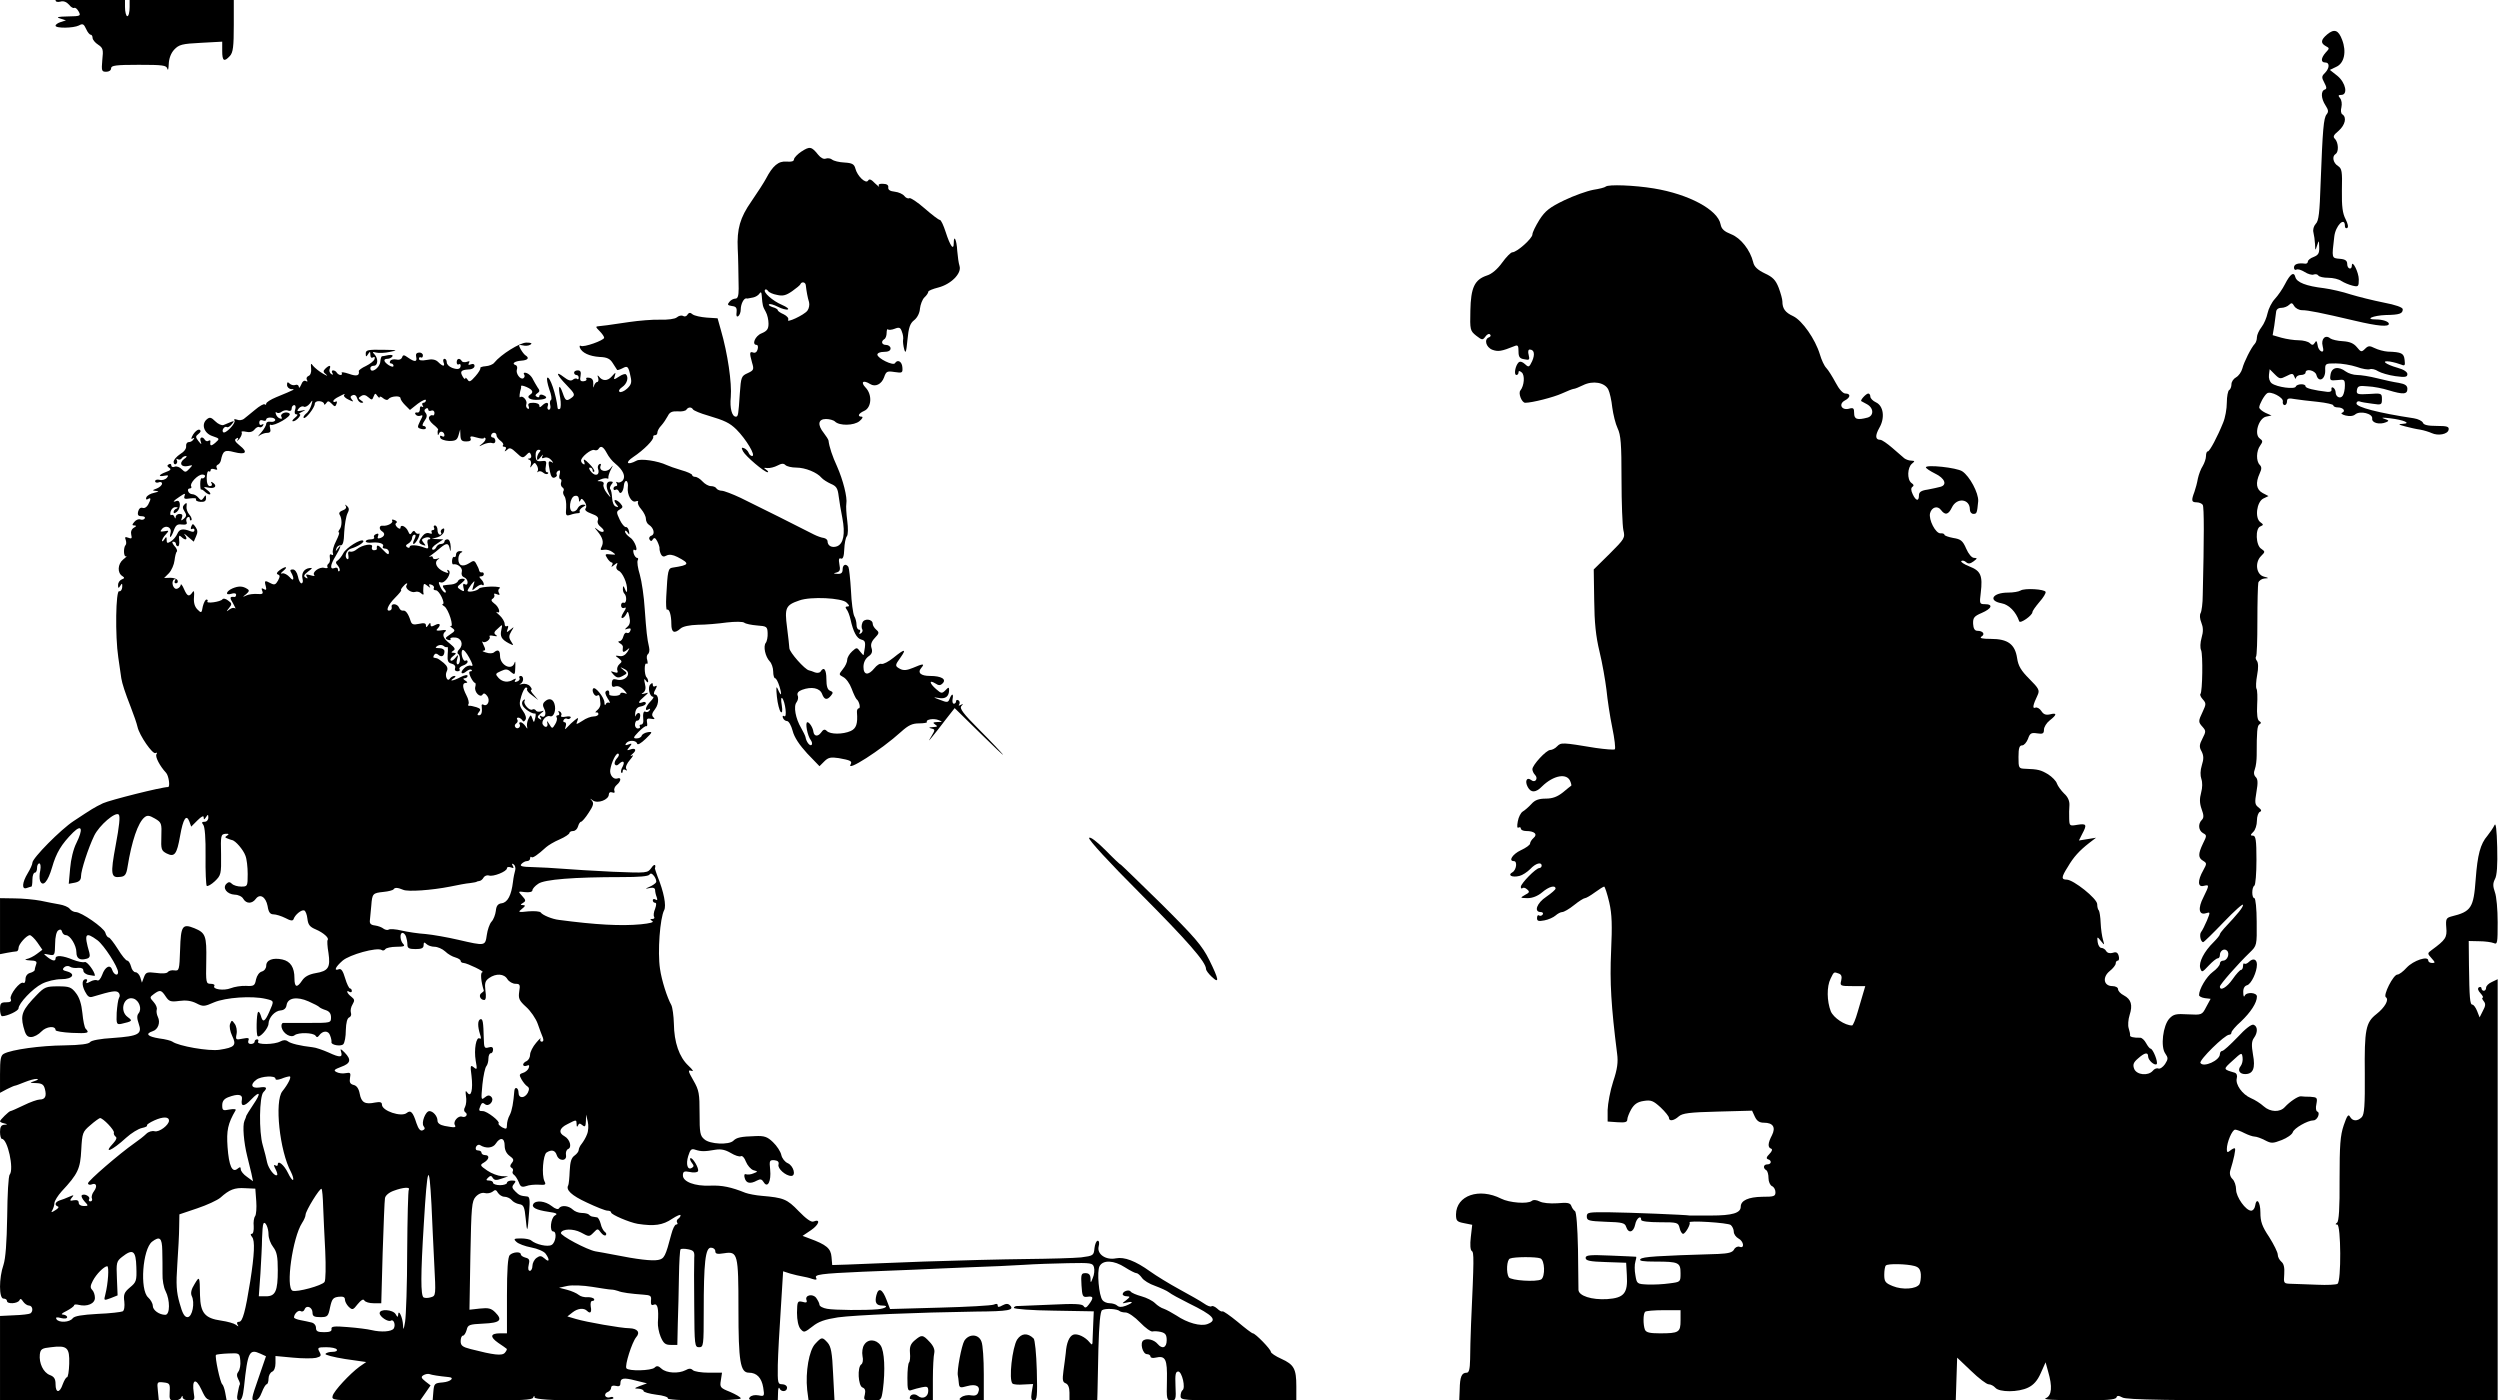 <?xml version="1.0" standalone="no"?>
<!DOCTYPE svg PUBLIC "-//W3C//DTD SVG 20010904//EN"
 "http://www.w3.org/TR/2001/REC-SVG-20010904/DTD/svg10.dtd">
<svg version="1.0" xmlns="http://www.w3.org/2000/svg"
 width="216pt" height="121pt" viewBox="0 0 216 121"
 preserveAspectRatio="xMidYMid meet">
<g transform="translate(0,121) scale(0.02,-0.02)"
fill="#000000" stroke="none">
<path d="M240 6049 c0 -7 9 -9 21 -6 13 4 26 -1 37 -13 8 -11 19 -17 23 -14 5
2 13 -5 19 -16 10 -19 8 -20 -47 -21 -45 -1 -52 -3 -33 -9 l25 -8 -22 -7 c-13
-4 -23 -11 -23 -16 0 -12 77 -11 101 1 16 9 21 7 31 -15 6 -14 15 -25 20 -25
4 0 8 -6 8 -14 0 -7 11 -21 24 -29 21 -14 23 -21 18 -66 -4 -47 -3 -51 17 -51
12 0 21 6 21 15 0 12 20 15 119 15 105 0 120 -2 124 -17 3 -10 5 -1 6 20 1 24
9 47 24 63 20 21 33 25 115 29 l92 5 0 -40 c0 -44 8 -49 33 -22 14 15 17 41
17 135 l0 117 -225 0 -225 0 0 -40 c0 -22 -4 -40 -10 -40 -5 0 -10 18 -10 40
l0 40 -150 0 c-104 0 -150 -3 -150 -11z"/>
<path d="M10053 5901 c-27 -23 -29 -37 -6 -50 17 -9 17 -10 0 -28 -21 -24 -22
-43 -2 -43 20 0 19 -24 -1 -45 -15 -14 -15 -20 -3 -42 11 -21 11 -27 2 -30
-18 -6 -16 -39 3 -68 13 -20 14 -28 5 -39 -13 -16 -17 -62 -26 -299 -4 -125
-8 -162 -21 -174 -9 -10 -13 -25 -10 -37 3 -12 6 -34 7 -51 1 -29 1 -30 9 -5
8 24 8 23 9 -8 1 -26 -4 -34 -24 -42 -14 -5 -25 -14 -25 -20 0 -6 -6 -10 -12
-9 -31 4 -48 -2 -48 -17 0 -8 5 -12 10 -9 6 4 22 -1 36 -10 14 -9 32 -14 39
-11 8 3 17 1 20 -4 4 -6 23 -10 43 -10 21 0 46 -6 57 -14 11 -7 32 -16 48 -20
25 -6 27 -4 27 27 0 30 -29 88 -30 60 0 -21 -20 -15 -20 6 0 15 -8 21 -32 23
-36 3 -35 2 -24 95 5 48 46 89 46 47 0 -8 4 -12 10 -9 6 4 3 18 -7 38 -13 25
-17 54 -16 125 2 82 0 94 -17 105 -21 13 -27 42 -10 52 14 9 12 48 -2 64 -11
10 -8 17 15 36 28 25 36 58 16 71 -6 3 -8 17 -4 31 3 14 1 31 -6 39 -9 11 -8
14 5 14 30 0 20 52 -16 82 l-33 26 27 13 c35 15 46 65 26 117 -16 43 -34 49
-65 23z"/>
<path d="M3463 5396 c-18 -12 -32 -27 -33 -34 0 -9 -11 -12 -32 -10 -35 3 -60
-18 -89 -74 -8 -15 -36 -59 -63 -98 -49 -70 -63 -119 -59 -205 2 -32 3 -104 4
-172 0 -31 -4 -43 -14 -43 -8 0 -20 -6 -26 -14 -10 -12 -8 -15 11 -18 18 -2
22 -8 20 -27 -2 -15 0 -21 7 -17 6 4 11 17 11 29 0 23 13 49 24 48 3 -1 7 -1
9 0 1 0 11 2 21 4 10 2 23 10 27 17 6 9 9 6 10 -12 3 -39 4 -44 17 -67 7 -12
12 -35 12 -51 0 -23 -6 -32 -30 -42 -28 -11 -44 -50 -21 -50 5 0 7 -9 4 -19
-3 -12 -11 -17 -19 -14 -16 6 -17 -1 -5 -44 9 -29 7 -33 -19 -45 -27 -12 -29
-16 -34 -88 -6 -91 -7 -100 -17 -100 -17 0 -27 37 -22 85 5 60 -13 187 -43
290 l-14 50 -47 3 c-26 2 -53 8 -61 14 -10 9 -16 8 -22 -1 -4 -8 -13 -10 -19
-6 -7 4 -19 1 -27 -6 -8 -7 -39 -11 -72 -10 -32 1 -92 -4 -133 -10 -100 -15
-111 -16 -131 -18 -16 -1 -16 -3 2 -21 11 -11 20 -24 20 -29 0 -11 -89 -43
-101 -35 -5 3 -6 -1 -4 -8 9 -22 41 -37 85 -40 33 -1 46 -8 58 -28 9 -14 17
-26 18 -28 1 -2 11 1 23 7 22 12 26 9 35 -36 6 -25 3 -35 -15 -52 -12 -11 -27
-17 -32 -14 -6 4 -2 12 11 21 21 14 29 42 16 55 -4 3 -17 -1 -30 -10 -23 -15
-24 -14 -18 3 5 17 4 17 -13 -2 -18 -21 -41 -21 -56 0 -6 7 -7 4 -3 -6 3 -10
1 -18 -4 -18 -5 0 -11 -8 -14 -17 -3 -11 -4 -8 -3 7 1 17 -4 26 -17 28 -10 2
-16 0 -13 -5 3 -5 -2 -9 -12 -10 -14 -1 -17 4 -13 23 3 17 0 24 -12 24 -9 0
-16 -4 -16 -10 0 -5 5 -10 10 -10 6 0 10 -5 10 -12 0 -6 -3 -8 -7 -5 -3 4 -12
2 -18 -3 -8 -7 -20 -4 -39 11 -39 30 -32 10 13 -36 34 -35 36 -41 22 -52 -24
-18 -28 -16 -40 19 -15 43 -21 32 -11 -20 4 -23 3 -45 -1 -48 -5 -3 -9 -2 -10
3 -6 57 -34 141 -45 131 -3 -4 1 -26 9 -50 9 -23 12 -44 7 -46 -4 -2 -6 -12
-3 -22 3 -11 0 -20 -6 -20 -5 0 -8 7 -5 15 7 18 -7 20 -24 3 -9 -9 -12 -9 -12
0 0 7 -12 12 -26 12 -20 0 -25 -4 -20 -16 3 -9 2 -12 -5 -9 -6 4 -8 13 -5 20
5 15 -17 39 -27 29 -5 -5 -2 21 3 36 1 3 2 8 1 12 0 4 10 2 24 -4 27 -12 31
-23 15 -33 -19 -12 1 -25 36 -22 36 2 44 11 19 21 -8 3 -15 1 -15 -5 0 -6 -5
-7 -11 -3 -8 4 -7 9 2 15 11 7 12 12 1 26 -6 10 -15 25 -19 33 -7 16 -23 30
-36 30 -5 0 -6 -4 -2 -9 3 -5 1 -12 -4 -15 -13 -8 -34 21 -28 38 3 8 1 17 -6
19 -18 6 -4 17 26 19 28 2 35 12 17 23 -5 3 -15 16 -21 27 -10 18 -9 20 9 16
11 -3 26 -2 33 3 10 6 4 9 -17 9 -28 0 -110 -51 -139 -87 -5 -7 -22 -14 -37
-15 -15 -1 -25 -5 -23 -8 2 -4 -7 -19 -21 -35 -21 -24 -27 -27 -34 -15 -6 8
-10 11 -10 5 0 -5 -5 -2 -11 8 -13 22 -8 29 25 31 15 0 26 7 26 15 0 8 -6 11
-16 7 -10 -4 -13 -2 -8 6 5 8 2 9 -9 5 -9 -3 -19 -2 -22 3 -9 15 -22 12 -22
-5 0 -8 4 -12 9 -9 4 3 8 1 8 -5 0 -16 -13 -19 -37 -10 -13 5 -23 15 -23 24 0
8 -4 15 -10 15 -5 0 -7 -7 -4 -15 8 -20 -3 -19 -23 1 -11 11 -26 14 -50 9 -21
-4 -33 -2 -33 5 0 6 4 9 8 6 5 -3 9 1 9 9 0 7 -8 13 -17 12 -11 -1 -15 -7 -12
-19 5 -22 -6 -23 -35 -3 -18 13 -22 13 -26 1 -4 -9 -14 -12 -25 -9 -11 2 -23
0 -26 -6 -4 -6 -2 -11 3 -11 6 0 11 -5 11 -10 0 -6 -8 -5 -20 2 -23 15 -26 28
-6 28 8 0 18 5 21 10 4 6 -3 8 -17 6 -13 -3 -25 -5 -28 -5 -3 -1 -6 -11 -7
-23 -2 -28 -43 -55 -43 -28 0 6 7 10 15 10 18 0 20 31 3 49 -11 11 -9 12 7 8
11 -3 38 -2 60 3 36 7 33 8 -32 9 -63 1 -73 -1 -73 -16 0 -15 2 -16 10 -3 8
13 10 12 10 -3 0 -11 5 -15 11 -11 7 4 10 1 7 -7 -2 -8 -19 -21 -37 -30 -18
-8 -32 -19 -31 -22 4 -20 -9 -24 -42 -12 -21 7 -35 9 -32 4 3 -5 1 -9 -5 -9
-5 0 -13 5 -16 10 -3 6 -11 10 -16 10 -6 0 -7 -5 -3 -12 5 -7 3 -8 -5 -4 -7 5
-10 14 -7 22 7 17 -1 18 -18 2 -11 -11 -11 -15 3 -26 9 -8 3 -6 -14 4 -16 9
-35 25 -42 33 -10 14 -11 12 -9 -11 2 -16 -3 -29 -11 -32 -8 -3 -11 -11 -7
-17 4 -8 3 -9 -5 -5 -7 4 -15 -2 -20 -16 -6 -13 -10 -17 -10 -9 -1 7 -7 11
-15 8 -7 -3 -19 0 -25 6 -8 8 -11 7 -11 -6 0 -9 8 -17 18 -18 19 0 20 0 -65
-35 -24 -10 -43 -22 -43 -28 0 -5 -3 -6 -6 -3 -4 4 -23 -7 -43 -24 -20 -16
-41 -34 -48 -39 -7 -5 -20 -7 -29 -3 -11 4 -15 2 -11 -4 7 -11 -40 -60 -49
-50 -8 8 6 28 16 22 4 -3 14 3 21 12 15 18 15 18 -35 -3 -8 -3 -24 4 -36 16
-17 17 -24 19 -36 9 -26 -21 -13 -61 24 -73 32 -11 32 -11 12 -29 -19 -16 -24
-14 -21 6 1 5 -3 6 -8 3 -5 -4 -12 -2 -16 4 -10 17 -25 11 -18 -7 5 -15 3 -15
-10 2 -13 17 -13 20 1 31 9 7 11 13 5 17 -6 4 -19 -5 -28 -19 -9 -15 -11 -23
-4 -19 8 5 10 4 5 -3 -4 -7 -13 -12 -21 -12 -7 0 -12 -8 -11 -17 2 -11 -9 -25
-26 -35 -15 -10 -28 -25 -28 -33 0 -9 5 -13 10 -10 6 4 7 11 4 17 -4 6 -2 8 4
4 6 -3 13 -2 17 4 3 5 11 10 18 10 6 0 3 -6 -8 -13 -23 -18 -12 -37 18 -30 21
5 21 5 5 -12 -15 -16 -18 -17 -33 -2 -8 9 -22 14 -30 11 -8 -4 -15 -1 -15 6 0
6 -5 8 -11 4 -8 -4 -7 -9 2 -15 10 -6 6 -11 -14 -18 -32 -12 -36 -22 -6 -16
17 3 18 1 10 -9 -7 -8 -21 -12 -31 -9 -11 3 -20 0 -20 -6 0 -5 7 -8 15 -5 8 4
15 1 15 -5 0 -7 -10 -16 -22 -21 -21 -8 -22 -9 -3 -11 14 -1 11 -3 -9 -8 -16
-3 -31 -12 -34 -20 -3 -8 0 -11 7 -7 14 9 14 0 1 -24 -6 -11 -16 -17 -24 -14
-8 3 -16 -3 -19 -15 -4 -16 0 -21 15 -21 10 0 17 -4 13 -10 -3 -5 -12 -7 -19
-4 -7 3 -19 -2 -26 -11 -10 -12 -10 -15 1 -15 10 -1 9 -3 -3 -10 -10 -6 -14
-18 -11 -30 4 -16 2 -19 -13 -13 -13 5 -16 3 -11 -9 3 -9 3 -19 0 -22 -11 -11
-9 -55 2 -49 5 2 0 -4 -13 -14 -24 -20 -26 -58 -3 -72 10 -6 9 -10 -3 -14 -9
-4 -16 -14 -16 -24 0 -15 2 -16 10 -3 7 12 9 10 8 -7 -1 -11 -7 -19 -13 -17
-15 6 -18 -194 -4 -286 6 -41 12 -82 13 -90 4 -24 16 -61 41 -125 13 -33 26
-71 29 -85 8 -37 66 -121 78 -113 7 3 8 1 4 -5 -7 -11 15 -52 41 -80 12 -12
19 -62 9 -62 -28 0 -250 -56 -281 -70 -41 -20 -45 -23 -127 -77 -55 -36 -178
-160 -178 -180 0 -7 -9 -27 -20 -45 -25 -41 -27 -73 -4 -64 9 3 18 6 20 6 2 0
4 14 4 30 0 17 5 30 10 30 6 0 10 9 10 20 0 11 4 20 10 20 5 0 7 -13 4 -30 -4
-16 -4 -36 -1 -45 12 -29 34 -4 52 58 18 63 40 100 91 151 38 37 44 15 14 -46
-13 -25 -24 -71 -27 -109 l-6 -67 27 5 c19 4 26 12 26 28 0 25 31 121 57 175
22 45 92 105 106 91 7 -7 2 -51 -13 -131 -24 -129 -21 -144 21 -138 19 2 25
11 30 43 18 112 45 191 73 214 12 10 21 9 45 -5 29 -17 30 -21 28 -78 -2 -55
0 -61 23 -73 34 -17 44 -4 58 76 13 74 27 96 40 62 l8 -22 27 27 c17 17 27 22
27 13 0 -11 2 -11 10 1 8 13 10 12 10 -2 0 -10 -7 -18 -16 -18 -12 0 -14 -3
-6 -13 7 -8 11 -60 10 -135 -1 -67 2 -125 5 -129 4 -3 20 6 35 20 27 26 28 31
27 115 -2 83 -1 88 19 90 14 1 17 -1 8 -7 -11 -7 -11 -9 0 -13 7 -3 16 -6 20
-7 15 -2 49 -42 58 -67 6 -14 10 -50 10 -80 0 -53 -1 -54 -28 -54 -15 0 -33 5
-40 12 -9 9 -15 9 -24 0 -18 -18 2 -45 36 -47 15 0 32 -8 37 -18 13 -22 38
-22 54 0 18 24 43 9 51 -31 4 -27 11 -36 26 -36 10 0 33 -7 51 -16 22 -12 32
-13 35 -5 6 19 34 42 46 38 6 -2 12 -18 14 -36 3 -26 10 -35 36 -46 33 -14 60
-38 51 -46 -2 -3 -1 -28 4 -56 9 -62 0 -78 -56 -87 -28 -5 -47 -15 -58 -32
-22 -33 -33 -30 -33 10 0 47 -17 73 -52 81 -41 9 -70 -2 -70 -27 0 -11 -8 -22
-19 -25 -11 -3 -21 -17 -25 -34 -5 -27 -9 -30 -43 -28 -21 1 -51 -4 -66 -10
-30 -12 -81 -5 -71 10 3 5 -4 9 -16 9 -20 0 -21 4 -19 100 2 108 -3 120 -51
140 -52 21 -59 11 -62 -92 -3 -89 -4 -93 -25 -90 -12 2 -24 -2 -28 -7 -3 -6
-24 -8 -50 -4 -40 5 -45 3 -53 -18 l-9 -24 -7 23 c-4 12 -13 22 -21 22 -7 0
-16 11 -19 25 -4 14 -11 25 -16 25 -6 0 -24 22 -41 50 -17 27 -35 50 -39 50
-5 0 -12 9 -15 21 -7 22 -104 89 -128 89 -8 0 -20 6 -26 14 -6 8 -26 16 -44
19 -18 3 -54 10 -82 16 -27 5 -78 10 -112 10 l-63 1 0 -121 0 -121 31 6 c17 3
35 6 40 6 5 0 9 7 9 15 0 16 35 55 49 55 5 0 20 -14 32 -31 l22 -32 -24 -18
c-13 -10 -33 -20 -44 -22 -11 -2 -5 -5 14 -6 26 -1 32 -4 27 -17 -3 -9 -6 -19
-6 -24 0 -4 -9 -10 -20 -13 -12 -3 -20 -14 -20 -27 0 -11 -4 -19 -9 -16 -14 9
-61 -52 -55 -69 5 -11 -1 -15 -20 -15 -22 0 -26 -4 -26 -30 0 -16 4 -30 9 -30
22 0 71 23 71 34 0 21 61 86 101 106 21 11 58 20 84 20 49 0 64 23 23 34 -17
4 -20 8 -11 17 6 6 17 8 25 3 7 -5 23 -7 36 -5 14 1 22 -3 22 -12 0 -8 11 -17
25 -19 14 -3 25 -4 25 -3 0 17 -34 63 -44 59 -8 -3 -30 2 -51 10 -43 18 -75
21 -75 6 0 -14 -13 -12 -36 6 -18 15 -18 15 7 10 25 -5 26 -4 27 46 0 30 6 55
14 59 8 6 14 3 16 -6 2 -8 9 -15 17 -15 18 0 45 -44 45 -74 0 -26 14 -36 43
-28 14 3 17 11 13 26 -24 83 -18 93 35 54 28 -21 89 -115 89 -138 0 -18 -18
-11 -25 9 -8 27 -31 16 -44 -21 -6 -16 -15 -27 -21 -23 -5 3 -19 1 -31 -6 -15
-8 -19 -8 -15 0 4 6 3 11 -3 11 -17 0 -19 -24 -4 -53 12 -23 19 -28 36 -22 80
24 99 27 109 17 6 -6 7 -16 2 -23 -4 -7 -8 -36 -10 -64 -2 -49 0 -52 20 -48
48 11 50 13 28 29 -38 27 -17 93 25 80 24 -8 37 -44 22 -63 -8 -9 -8 -22 0
-45 16 -45 1 -54 -111 -62 -55 -3 -95 -11 -99 -18 -5 -8 -42 -13 -111 -14
-103 -1 -227 -18 -261 -36 -14 -7 -17 -23 -17 -89 l0 -80 30 16 c16 8 32 15
35 15 3 0 21 7 41 15 20 8 44 15 53 14 9 -1 5 -4 -9 -9 -24 -8 -24 -8 6 -9 25
-1 33 -6 38 -26 8 -31 1 -45 -23 -45 -9 0 -41 -11 -69 -25 -29 -14 -54 -25
-57 -25 -6 0 -45 -38 -45 -44 0 -3 8 -7 18 -9 16 -4 16 -5 0 -6 -13 -1 -18
-10 -18 -31 0 -16 4 -30 8 -30 25 0 53 -130 34 -154 -6 -6 -10 -87 -11 -180
-2 -117 -7 -182 -16 -210 -20 -57 -20 -146 0 -146 8 0 15 -4 15 -10 0 -15 47
-12 54 3 3 8 8 7 16 -6 6 -9 18 -17 25 -17 16 0 20 -25 6 -34 -5 -3 -36 -7
-70 -8 l-61 -3 0 -182 0 -183 343 0 343 0 -4 41 c-4 39 -4 40 24 37 27 -3 29
-6 27 -41 -2 -33 0 -37 21 -37 14 0 27 6 29 13 4 9 6 9 6 0 1 -7 13 -13 27
-13 25 0 26 3 21 33 -9 59 9 66 33 14 21 -45 24 -47 66 -47 l43 0 -6 33 c-3
17 -9 34 -13 37 -9 7 -33 120 -27 127 3 2 27 5 54 6 47 2 48 2 51 -31 2 -18
-2 -39 -8 -47 -8 -10 -8 -19 -1 -33 6 -11 9 -21 7 -23 -2 -2 -6 -19 -9 -36 -5
-24 -3 -33 7 -33 9 0 16 19 20 58 16 153 23 166 71 144 l24 -11 -33 -96 c-30
-86 -32 -95 -15 -95 11 0 22 13 30 35 7 19 17 35 21 35 4 0 8 11 8 24 0 13 7
26 15 30 9 3 15 18 15 37 l0 31 75 -7 c41 -4 86 -4 100 -1 22 6 24 9 15 26
-10 18 -7 20 29 20 22 0 43 -4 46 -10 3 -6 -5 -10 -19 -10 -14 0 -27 -4 -30
-9 -3 -4 35 -14 85 -22 l91 -13 -29 -20 c-42 -31 -110 -104 -116 -126 -5 -19
1 -20 186 -20 l192 0 23 33 22 32 -22 17 c-19 15 -20 20 -9 27 8 5 20 7 26 5
10 -4 42 -9 83 -13 28 -2 9 -20 -25 -23 -36 -3 -38 -5 -41 -40 l-3 -37 215 -1
c165 0 215 2 219 12 4 10 6 10 6 1 1 -16 341 -19 341 -3 0 5 -6 7 -14 4 -8 -3
-17 -1 -21 5 -3 6 1 14 9 17 9 3 16 12 16 19 0 8 8 11 20 8 14 -4 20 0 20 10
0 24 12 27 66 13 l49 -12 -30 -11 c-26 -10 -27 -12 -7 -12 12 -1 22 -5 22 -10
0 -5 25 -12 55 -16 30 -3 53 -11 50 -16 -4 -5 58 -9 154 -9 89 0 161 4 161 9
0 5 -21 17 -46 28 -43 17 -45 20 -40 50 l5 33 -58 0 c-31 0 -62 5 -68 11 -8 8
-17 8 -31 0 -31 -16 -83 -13 -104 6 -14 13 -21 14 -30 5 -14 -14 -114 -16
-122 -3 -8 12 24 112 42 134 19 21 6 38 -29 39 -35 0 -188 27 -231 40 l-37 11
23 18 c22 17 48 20 62 6 14 -14 21 -6 16 18 -2 15 0 25 7 25 7 0 10 4 7 9 -3
4 -16 8 -28 7 -13 -1 -30 3 -38 10 -8 7 -31 17 -50 22 l-35 9 37 8 c21 4 68 2
105 -4 38 -6 75 -12 83 -12 8 0 22 -3 30 -6 16 -7 55 -12 110 -16 30 -2 35 -5
32 -26 -1 -17 2 -22 13 -17 16 6 21 -18 17 -77 -1 -15 4 -43 12 -62 12 -28 20
-35 43 -35 l29 0 2 92 c2 51 4 143 5 205 1 61 4 114 7 116 3 3 18 3 33 0 24
-5 28 -10 26 -37 -1 -17 -1 -111 0 -208 1 -171 2 -178 21 -178 19 0 20 7 20
154 0 211 7 276 31 276 11 0 19 -7 19 -15 0 -12 8 -14 39 -9 58 9 61 -2 61
-242 0 -226 8 -274 45 -274 34 0 55 -22 62 -64 6 -38 5 -39 -20 -34 -16 3 -31
0 -38 -8 -9 -12 0 -14 55 -14 l66 0 1 33 c0 17 3 26 6 20 7 -18 33 -16 33 2 0
8 -9 15 -21 15 -19 0 -20 5 -19 83 1 45 7 155 13 243 l10 162 31 -10 c17 -5
40 -10 51 -12 11 -2 31 -6 44 -11 16 -5 21 -4 17 4 -10 15 19 19 199 27 88 3
189 8 225 9 36 2 139 6 230 10 91 3 201 8 245 11 44 3 129 6 188 7 101 2 108
1 113 -18 3 -11 1 -32 -5 -45 -9 -24 -10 -24 -10 -2 -1 15 -7 22 -22 22 -18 0
-20 -5 -17 -53 3 -47 5 -52 26 -49 26 4 27 -5 6 -33 -11 -15 -17 -17 -23 -7
-6 9 -38 11 -137 6 -71 -3 -137 -6 -146 -6 -10 1 -18 -3 -18 -8 0 -5 77 -11
172 -12 l173 -3 -2 -45 c-1 -25 -2 -58 -3 -75 0 -26 -2 -28 -13 -14 -18 23
-53 40 -71 33 -17 -7 -29 -35 -32 -79 -2 -16 -6 -51 -10 -77 -5 -39 -4 -49 10
-54 10 -4 16 -18 16 -40 l0 -34 60 0 60 0 1 33 c0 17 2 104 4 191 3 106 8 162
16 166 13 9 66 6 76 -4 3 -3 15 -6 26 -6 11 0 39 -19 62 -43 23 -24 47 -41 54
-39 6 2 23 1 36 -2 20 -5 25 -13 25 -36 0 -32 -19 -40 -39 -16 -15 18 -45 26
-61 16 -17 -10 -4 -60 15 -60 8 0 15 -5 15 -10 0 -6 10 -8 22 -5 43 10 51 -6
49 -99 -2 -81 -1 -86 19 -86 19 0 21 5 18 63 -2 49 0 62 12 62 16 0 33 -72 18
-81 -4 -3 -8 -14 -8 -25 0 -18 9 -19 250 -19 l250 0 0 61 c0 76 -10 94 -65
119 -25 11 -45 25 -45 30 0 11 -67 80 -78 80 -4 0 -34 23 -66 50 -33 27 -62
47 -65 45 -2 -3 -13 2 -23 12 -10 9 -21 13 -24 10 -4 -4 -19 2 -33 12 -14 10
-62 37 -106 61 -44 24 -101 59 -126 77 -64 46 -112 64 -148 57 -44 -9 -83 18
-75 51 4 15 2 25 -4 25 -6 0 -12 -15 -14 -32 -3 -32 -5 -33 -58 -40 -30 -3
-136 -6 -235 -7 -99 -1 -299 -6 -445 -11 -146 -6 -294 -11 -330 -13 l-65 -2
-3 35 c-3 37 -22 53 -96 80 l-29 11 37 25 c35 24 42 50 10 37 -10 -4 -32 12
-64 45 -50 52 -65 58 -160 66 -25 2 -56 8 -70 13 -62 25 -101 33 -152 31 -67
-3 -118 17 -118 44 0 17 5 20 30 15 16 -4 32 -2 35 3 7 11 -25 64 -33 56 -3
-3 1 -12 7 -20 9 -11 9 -16 0 -21 -19 -12 -27 15 -16 51 9 29 14 33 31 27 25
-8 40 -8 86 0 25 4 43 0 67 -14 18 -11 37 -17 43 -14 6 4 16 -6 22 -23 7 -17
21 -33 32 -37 21 -6 21 -6 1 -14 -11 -5 -25 -6 -32 -4 -7 3 -10 -3 -6 -16 6
-23 24 -27 53 -11 15 8 21 6 29 -7 17 -28 33 4 28 54 -4 39 -3 42 18 41 15 -2
21 -7 18 -19 -5 -17 31 -49 55 -49 22 0 10 44 -15 55 -12 5 -25 21 -28 36 -3
14 -19 39 -36 55 -24 23 -37 28 -77 26 -62 -2 -80 -6 -94 -20 -19 -19 -102
-15 -125 6 -19 15 -21 29 -21 112 0 85 -2 100 -27 143 -23 40 -24 46 -8 41 11
-4 6 4 -13 22 -40 37 -62 101 -63 182 -1 34 -6 70 -11 80 -18 32 -42 107 -49
157 -11 73 0 219 18 253 10 19 -1 78 -29 147 -6 17 -11 31 -11 33 6 19 -3 21
-15 3 -17 -23 -17 -23 -168 -17 -83 4 -180 10 -216 13 -36 3 -93 6 -127 7 -48
1 -59 4 -51 13 6 7 17 13 24 13 8 0 14 5 14 12 0 6 3 9 6 5 5 -5 27 10 63 43
9 8 35 24 59 34 23 10 42 23 42 28 0 4 7 8 16 8 9 0 18 9 21 20 3 11 9 20 13
20 4 0 19 17 33 39 20 30 23 41 14 52 -10 11 -9 11 4 1 21 -15 69 3 69 26 0 8
6 12 14 9 10 -4 13 -1 10 7 -3 7 2 19 11 26 18 15 20 34 2 27 -17 -6 -34 15
-31 37 5 33 26 76 35 70 5 -3 2 -12 -6 -20 -8 -9 -12 -20 -9 -26 4 -6 10 -6
17 1 18 18 28 12 17 -10 -7 -11 -9 -23 -6 -27 3 -3 6 0 6 7 0 7 5 9 12 5 7 -5
8 -3 3 5 -4 7 3 23 16 38 13 15 17 23 9 19 -9 -5 -8 -2 2 7 20 16 14 28 -10
19 -15 -5 -15 -4 -3 11 12 15 12 17 -4 11 -13 -5 -16 -4 -11 4 10 16 44 15 48
0 2 -8 16 0 37 20 30 29 31 32 10 29 -13 -2 -25 -9 -27 -15 -2 -7 -12 -12 -22
-12 -16 0 -15 4 8 28 15 15 30 27 34 25 4 -2 5 5 3 16 -3 15 1 19 17 16 16 -3
19 -2 10 7 -8 8 -6 17 8 35 18 23 17 63 -2 63 -5 0 -4 10 3 21 8 15 8 19 0 15
-6 -4 -11 -2 -11 5 0 10 -3 10 -11 2 -12 -12 -3 -53 12 -53 5 0 0 -9 -11 -20
-21 -21 -28 -46 -8 -34 7 4 8 3 4 -5 -4 -6 -12 -9 -17 -6 -9 6 -13 -7 -10 -37
1 -10 -3 -18 -9 -18 -6 0 -9 -4 -6 -8 3 -5 -1 -9 -9 -9 -7 0 -13 8 -12 18 1
10 5 17 10 16 5 -1 11 6 12 16 4 20 -11 23 -19 5 -2 -7 -3 -2 -2 12 2 17 10
26 24 28 12 2 22 8 22 14 0 5 -7 8 -15 4 -22 -8 -18 3 8 25 20 17 20 19 2 13
-15 -4 -17 -3 -6 4 9 7 12 19 7 38 -5 21 -4 25 4 14 5 -8 10 -10 10 -4 0 6 -3
14 -7 18 -10 10 -11 66 0 59 5 -3 6 3 3 15 -4 11 -2 23 3 26 5 4 8 16 5 29 -9
39 -12 70 -19 167 -3 52 -13 119 -21 147 -9 29 -13 57 -9 63 3 5 2 10 -3 10
-5 0 -12 9 -15 20 -3 11 -1 18 3 15 21 -13 3 39 -17 52 -13 9 -23 20 -23 27 0
6 5 4 11 -4 8 -12 9 -11 6 5 -2 11 -8 19 -13 18 -6 -1 -18 13 -27 32 -15 32
-15 35 0 44 14 8 15 12 4 25 -7 9 -18 16 -23 16 -6 0 -4 -7 3 -17 12 -14 12
-16 -1 -11 -8 2 -15 18 -16 37 -1 18 -4 35 -8 38 -3 3 -1 12 5 20 9 10 8 13
-5 13 -18 0 -21 -22 -5 -53 9 -19 8 -19 -9 2 -11 14 -18 31 -15 38 3 8 -2 13
-13 14 -17 0 -17 1 1 8 11 5 23 6 28 4 4 -2 6 -1 5 4 -1 4 3 19 10 33 12 22
11 23 -1 7 -17 -20 -51 -12 -43 10 4 8 1 11 -5 8 -6 -4 -8 -13 -6 -19 10 -26
-9 -37 -28 -16 -10 11 -13 20 -7 20 7 0 12 -5 12 -12 0 -6 3 -8 7 -5 3 4 -7
19 -22 34 -20 20 -26 22 -22 10 4 -11 3 -16 -3 -12 -6 3 -10 10 -10 15 0 16
44 51 57 46 7 -3 15 -1 18 4 10 17 21 11 36 -17 8 -16 24 -36 37 -46 34 -28
46 -55 32 -73 -7 -7 -17 -11 -23 -7 -6 3 -7 1 -3 -5 4 -7 2 -12 -3 -12 -6 0
-11 -5 -11 -11 0 -5 4 -8 9 -5 5 4 11 0 14 -6 6 -18 20 -2 22 25 1 12 6 21 11
19 5 -2 8 -14 6 -27 -4 -32 16 -68 34 -61 8 3 13 2 10 -3 -3 -5 3 -19 14 -31
11 -13 20 -31 20 -41 0 -10 6 -22 13 -26 21 -13 28 -41 11 -47 -9 -3 -12 -11
-8 -17 5 -8 9 -8 14 1 6 9 11 7 19 -8 6 -12 10 -25 10 -29 -1 -4 1 -16 5 -25
6 -13 13 -15 25 -8 12 6 27 4 47 -6 56 -29 53 -35 -20 -46 -20 -3 -22 -11 -28
-125 -2 -33 0 -59 3 -57 10 6 19 -23 19 -62 0 -37 13 -43 40 -19 10 9 39 15
75 16 33 0 89 5 125 10 36 4 69 4 75 -1 6 -5 31 -10 55 -12 42 -3 45 -5 46
-33 1 -16 -3 -36 -8 -42 -12 -15 -2 -60 17 -80 8 -8 15 -28 15 -44 0 -16 4
-29 8 -29 5 0 13 -16 19 -35 12 -39 8 -47 -7 -12 -7 16 -8 7 -4 -33 3 -30 11
-59 16 -65 7 -7 9 2 5 29 -4 22 -3 35 2 30 13 -15 22 -86 9 -78 -6 4 -9 1 -6
-7 3 -8 11 -14 18 -14 7 0 18 -19 24 -42 7 -28 29 -61 63 -98 l53 -55 21 21
c17 17 28 19 62 14 50 -9 59 -13 52 -26 -24 -38 131 61 218 140 31 28 48 36
77 36 21 0 37 3 34 6 -6 11 30 17 51 8 18 -7 17 -8 -5 -8 -20 -1 -22 -3 -10
-11 12 -8 10 -10 -10 -11 -18 -1 -20 -3 -7 -6 17 -4 17 -6 2 -31 -16 -27 -16
-27 2 -5 10 12 36 45 57 73 l40 51 110 -108 c60 -59 104 -101 98 -92 -7 9 -52
57 -101 106 -71 71 -87 93 -78 103 9 10 9 11 -2 5 -9 -5 -12 -4 -7 3 3 6 2 13
-4 17 -5 3 -10 1 -10 -4 0 -6 -4 -11 -9 -11 -6 0 -8 9 -6 20 5 25 -3 26 -13 1
-6 -16 -10 -17 -42 -4 -30 11 -31 12 -6 8 30 -6 46 6 46 35 0 12 -3 12 -16 -2
-15 -15 -18 -14 -40 5 -29 25 -32 42 -4 25 15 -10 22 -10 32 0 18 18 -6 32
-54 32 -41 0 -56 14 -38 35 16 19 8 19 -36 0 -26 -11 -41 -12 -55 -5 -24 13
-24 15 2 51 26 37 17 37 -31 -2 -21 -17 -44 -29 -52 -27 -7 3 -21 -6 -31 -19
-26 -32 -47 -30 -47 6 0 19 8 35 21 45 15 10 19 20 14 36 -5 15 -1 28 14 44
19 20 20 24 6 36 -8 7 -15 18 -15 25 0 22 -39 25 -45 4 -4 -10 -4 -23 0 -28 3
-5 0 -13 -6 -17 -8 -4 -9 -3 -5 4 4 7 2 12 -3 12 -6 0 -11 9 -11 21 0 11 -4
28 -10 38 -5 10 -12 60 -14 110 -3 51 -8 96 -11 102 -11 16 -25 10 -25 -11 0
-14 -6 -20 -22 -19 -19 1 -20 2 -4 6 14 4 17 11 12 35 -4 22 -2 29 7 25 8 -3
13 9 14 40 1 25 6 50 11 56 6 7 6 36 2 67 -4 30 -6 64 -4 74 5 27 -14 102 -40
161 -20 43 -34 85 -37 112 -1 5 -10 19 -20 32 -29 36 -25 61 9 61 15 0 33 -5
39 -11 19 -19 82 -18 106 2 12 10 16 18 10 19 -21 0 -15 14 10 25 32 14 36 70
6 101 -23 24 -10 34 20 15 22 -14 49 -1 60 29 9 26 13 28 45 23 34 -5 36 -4
34 21 -2 25 -21 35 -32 17 -8 -12 -75 21 -76 37 0 7 12 12 28 12 19 0 29 5 29
15 0 8 -9 15 -19 15 -19 0 -24 15 -8 25 6 3 10 16 10 27 0 12 3 19 6 15 3 -3
17 -2 29 3 20 8 25 5 31 -13 5 -12 7 -28 5 -36 -1 -7 1 -25 5 -40 6 -21 9 -12
14 41 5 53 11 71 29 85 14 11 24 32 25 50 2 17 10 39 19 48 10 9 17 20 17 25
0 4 19 12 43 18 55 14 102 61 92 93 -4 12 -8 42 -10 66 -2 46 -15 73 -15 33 0
-34 -15 -14 -35 48 -9 28 -20 52 -25 52 -5 0 -34 22 -66 50 -31 27 -61 47 -66
44 -5 -3 -15 1 -21 9 -7 9 -25 17 -42 19 -20 2 -29 8 -28 18 2 10 -6 16 -22
16 -16 1 -23 -2 -18 -10 3 -6 -4 0 -17 12 -16 17 -25 21 -30 12 -10 -16 -47
20 -55 52 -5 19 -14 24 -47 26 -23 1 -47 7 -54 13 -6 5 -18 7 -27 4 -8 -4 -22
3 -33 17 -28 35 -36 37 -71 14z m18 -578 c3 -27 8 -54 14 -73 3 -11 0 -28 -7
-37 -14 -19 -94 -56 -83 -39 3 6 -5 16 -19 23 -14 6 -26 14 -26 18 0 4 -10 10
-22 13 -12 4 -19 9 -16 12 3 4 20 -1 38 -10 17 -9 37 -14 43 -12 7 2 -4 11
-25 20 -40 17 -83 55 -73 65 3 4 9 1 13 -5 4 -6 21 -14 39 -17 25 -6 39 -2 65
16 18 13 35 26 36 31 6 12 22 8 23 -5z m-1995 -476 c-2 -4 7 -13 21 -19 20
-10 22 -9 13 1 -8 10 -7 15 4 19 8 3 16 -2 19 -14 3 -10 11 -19 19 -19 10 0 9
3 -2 10 -13 9 -13 11 0 19 10 7 20 5 31 -5 15 -13 17 -13 23 3 6 15 8 15 16 3
6 -8 10 -11 10 -6 0 5 7 3 16 -5 9 -7 18 -9 22 -3 10 13 52 16 52 4 0 -6 9
-19 20 -30 l21 -21 34 27 c19 14 35 21 35 15 0 -6 -5 -11 -11 -11 -5 0 -7 -5
-3 -12 4 -6 3 -8 -3 -5 -6 4 -10 -1 -9 -11 0 -9 -5 -16 -12 -14 -8 1 -11 -2
-7 -8 4 -6 13 -9 21 -6 12 5 12 1 -1 -23 -13 -27 -13 -29 5 -34 11 -3 20 -1
20 4 0 5 -5 9 -11 9 -6 0 -4 9 5 22 11 15 12 25 5 34 -7 8 -7 14 1 19 5 3 10
2 10 -4 0 -6 6 -8 13 -5 8 3 14 -2 14 -10 0 -8 -4 -13 -8 -10 -4 2 -11 -1 -15
-7 -4 -7 3 -20 17 -32 13 -10 23 -21 22 -23 -2 -2 -3 -10 -2 -16 0 -10 2 -10
6 0 5 13 23 7 23 -9 0 -6 -5 -7 -11 -3 -7 4 -10 1 -7 -7 2 -7 19 -13 38 -14
28 0 35 4 41 25 l7 25 1 -26 c1 -21 6 -26 25 -26 16 0 23 4 19 13 -4 10 2 11
26 4 17 -5 31 -6 31 -3 0 4 3 3 7 0 3 -4 -2 -14 -13 -23 -18 -14 -18 -15 4 -4
13 6 30 9 38 6 8 -3 14 1 14 9 0 8 -5 15 -11 15 -6 0 -9 5 -7 11 5 14 23 12
23 -2 0 -6 8 -16 17 -23 10 -7 15 -16 11 -19 -3 -4 -1 -7 6 -7 7 0 9 -5 5 -12
-6 -10 -4 -10 7 -1 10 11 18 8 40 -13 24 -23 28 -24 42 -10 13 14 16 14 21 1
3 -8 0 -15 -7 -16 -9 0 -9 -2 0 -5 7 -3 9 -13 6 -22 -4 -15 -3 -15 6 -2 10 13
12 13 20 0 5 -8 7 -19 4 -25 -4 -5 -3 -7 2 -3 4 4 14 3 22 -4 7 -6 16 -8 20
-4 3 3 2 6 -4 6 -6 0 -8 12 -5 26 4 22 2 25 -19 22 -20 -2 -24 2 -25 23 -1 16
4 26 13 26 9 0 10 -4 3 -11 -5 -5 -10 -17 -10 -25 0 -11 4 -10 16 5 8 10 12
13 8 5 -5 -10 -3 -13 9 -8 9 3 21 -1 29 -11 9 -11 10 -14 1 -8 -15 8 -16 2 -7
-42 4 -21 11 -29 20 -25 8 3 12 9 9 13 -3 5 0 12 6 16 9 5 10 0 7 -14 -4 -12
-2 -22 3 -22 4 0 6 -6 3 -14 -3 -8 0 -17 5 -21 6 -3 9 -11 5 -16 -3 -5 -1 -15
4 -22 6 -7 9 -29 8 -50 -3 -34 -1 -37 18 -31 11 4 26 7 33 7 7 0 10 4 7 8 -2
4 4 12 13 18 16 9 16 10 2 11 -9 0 -19 -7 -23 -15 -3 -8 -12 -15 -21 -15 -21
0 -14 64 9 68 10 2 16 -3 17 -15 0 -11 3 -13 6 -5 4 10 8 9 18 -5 8 -11 10
-22 5 -29 -6 -7 3 -15 25 -23 25 -9 32 -16 28 -28 -4 -9 1 -21 12 -29 10 -8
16 -17 12 -20 -4 -4 -15 -1 -24 7 -17 13 -17 12 -2 -6 23 -28 28 -47 18 -67
-7 -13 -5 -16 10 -13 11 2 27 -2 37 -10 16 -12 16 -12 -8 -10 -24 3 -26 1 -15
-16 6 -10 15 -19 20 -19 4 0 5 -6 1 -12 -5 -9 -2 -8 9 1 15 12 17 12 11 -3 -4
-9 0 -18 9 -22 16 -6 38 -55 36 -83 0 -12 -3 -11 -9 4 -6 15 -9 16 -9 4 -1 -9
2 -19 6 -23 12 -11 10 -44 -2 -40 -6 3 -12 -2 -12 -11 0 -9 6 -14 14 -11 9 4
9 -1 -3 -19 -9 -14 -12 -25 -6 -25 5 0 13 8 18 18 6 14 8 11 13 -13 5 -21 2
-34 -9 -43 -13 -12 -13 -13 2 -8 12 3 15 1 11 -9 -3 -8 -9 -12 -15 -9 -5 3
-12 -3 -15 -15 -3 -12 -10 -21 -17 -21 -7 0 -6 -4 2 -9 8 -4 13 -11 13 -15 -3
-24 0 -27 16 -15 15 13 15 12 3 -8 -9 -13 -21 -20 -34 -17 -20 3 -20 2 -3 -10
15 -12 15 -15 3 -25 -8 -7 -12 -19 -9 -27 4 -10 0 -12 -13 -8 -18 6 -18 6 -3
-11 14 -14 21 -15 39 -5 21 11 21 12 3 26 -17 14 -16 14 4 4 37 -17 5 -58 -36
-45 -12 3 -17 -1 -18 -15 -1 -16 3 -20 16 -15 11 3 25 -3 36 -15 16 -18 17
-20 2 -14 -9 3 -17 2 -17 -3 0 -5 -11 -9 -24 -9 -14 0 -24 2 -24 6 1 15 -3 21
-13 15 -7 -5 -4 -15 6 -32 10 -14 12 -23 7 -19 -6 3 -13 0 -15 -6 -3 -7 -6 -4
-6 8 -1 21 -39 69 -48 60 -9 -9 6 -38 17 -31 9 6 11 1 14 -35 1 -8 -5 -21 -14
-28 -8 -7 -10 -11 -5 -10 6 2 10 -1 10 -7 0 -5 -9 -10 -20 -10 -12 0 -34 -8
-49 -19 -27 -17 -29 -17 -22 -1 6 16 4 16 -11 4 -10 -8 -24 -21 -31 -29 -12
-13 -13 -13 -8 3 3 9 1 17 -5 17 -6 0 -7 5 -4 10 4 6 10 8 15 5 5 -3 11 -1 15
4 3 6 -6 8 -21 5 -15 -3 -23 -1 -20 5 4 5 1 13 -5 17 -8 4 -9 3 -5 -4 4 -7 2
-12 -4 -12 -6 0 -9 -4 -5 -10 3 -5 0 -18 -7 -29 -12 -20 -13 -20 -26 2 -8 13
-11 15 -8 5 6 -19 -9 -25 -19 -8 -9 15 15 42 31 36 16 -6 28 27 19 54 -7 22
-25 26 -43 8 -8 -8 -8 -17 -1 -30 11 -21 3 -42 -13 -32 -7 5 -8 2 -3 -6 6 -9
4 -11 -5 -5 -10 6 -9 11 6 23 16 12 16 14 2 9 -10 -3 -20 -2 -23 4 -4 5 -10 7
-15 4 -12 -8 -41 25 -34 37 4 7 2 8 -4 4 -6 -4 -9 -13 -5 -22 5 -15 43 -40 54
-36 4 1 4 -8 1 -20 -5 -21 -6 -21 -12 -3 -7 19 -7 19 -17 0 -6 -11 -8 -27 -6
-35 3 -10 0 -9 -7 3 -6 9 -16 17 -21 17 -6 0 -8 -4 -4 -9 3 -5 1 -12 -4 -15
-5 -4 -12 -2 -15 3 -4 5 -2 12 4 16 6 4 8 11 5 16 -4 5 -2 9 4 9 5 0 13 -5 17
-11 4 -8 9 -7 14 2 5 7 0 23 -11 38 -16 23 -17 31 -7 64 6 20 15 37 20 37 5 0
7 -3 5 -7 -3 -5 7 -17 22 -27 l26 -20 -19 22 c-11 12 -16 22 -11 22 4 0 2 7
-5 15 -7 9 -22 13 -34 10 -12 -3 -15 -2 -8 1 15 7 16 34 1 34 -5 0 -8 -4 -5
-9 3 -5 -1 -12 -10 -15 -10 -4 -13 -2 -8 6 5 7 3 8 -7 3 -23 -15 -48 -12 -65
6 -15 17 -15 19 10 30 21 10 29 9 43 -4 17 -14 18 -13 19 21 1 20 0 29 -3 20
-10 -38 -63 -13 -63 29 0 24 -9 29 -26 15 -5 -5 -20 -6 -34 -1 -14 4 -19 7
-12 8 10 1 10 6 1 24 -6 12 -8 19 -4 15 10 -9 37 11 30 22 -3 5 5 6 17 3 16
-3 19 -2 10 4 -10 7 -8 14 9 28 20 19 20 19 15 -5 -7 -29 0 -42 32 -59 22 -11
22 -11 10 8 -11 17 -10 25 1 44 13 21 13 21 -4 7 -17 -14 -18 -13 -12 3 4 11
3 16 -3 12 -6 -3 -10 1 -10 10 0 9 -10 26 -22 37 -13 11 -18 17 -11 14 18 -10
9 23 -12 37 -13 10 -15 16 -6 21 6 4 9 12 6 17 -3 5 2 6 11 2 12 -5 15 -3 9 6
-4 8 -3 16 4 20 6 4 -10 7 -36 7 -27 -1 -51 -4 -54 -9 -7 -10 -49 -18 -49 -9
0 4 8 16 16 27 16 19 16 19 9 -5 -7 -24 -7 -24 12 -7 11 9 23 14 26 10 4 -3 7
-2 7 3 0 6 -5 15 -12 22 -9 9 -9 12 0 12 7 0 12 4 12 10 0 5 -4 9 -9 7 -5 -1
-10 3 -11 8 -1 6 -6 18 -12 28 -8 16 -12 17 -31 4 -29 -18 -47 -11 -47 18 0
13 6 26 13 28 7 3 5 6 -5 6 -10 1 -18 -6 -18 -15 0 -8 -4 -13 -8 -10 -4 2 -8
-4 -9 -14 -1 -11 1 -19 5 -18 19 4 42 -16 37 -32 -3 -11 0 -20 10 -24 8 -3 15
-13 15 -21 0 -10 -5 -13 -12 -9 -7 5 -9 0 -6 -14 5 -18 3 -19 -12 -10 -17 11
-17 13 4 29 17 15 18 18 4 19 -9 0 -18 -5 -20 -11 -2 -6 -15 -13 -28 -14 -14
-1 -29 -3 -34 -4 -5 0 -3 -8 4 -16 7 -8 8 -15 3 -15 -5 0 -15 11 -21 25 -9 19
-8 23 2 19 18 -7 50 42 34 52 -7 4 -8 3 -4 -5 6 -8 1 -8 -18 0 -30 14 -42 39
-24 52 9 6 8 7 -4 3 -10 -3 -18 -1 -18 5 0 6 -6 7 -12 4 -7 -3 -5 0 5 7 10 7
28 21 39 31 28 23 36 22 41 -5 3 -14 4 -10 4 10 -1 19 -6 32 -14 32 -7 0 -13
-4 -13 -10 0 -5 -7 -10 -15 -10 -9 0 -18 -7 -21 -15 -4 -8 -11 -12 -16 -9 -5
4 3 15 19 25 l28 19 -25 1 -25 1 25 7 c14 4 26 15 28 25 3 12 0 16 -7 11 -6
-3 -9 -11 -6 -16 4 -5 1 -9 -4 -9 -6 0 -11 9 -11 20 0 11 -5 20 -11 20 -5 0
-7 -4 -4 -10 3 -5 1 -10 -5 -10 -6 0 -8 -4 -5 -10 3 -6 -1 -7 -10 -4 -10 4
-22 -1 -30 -12 -19 -25 -18 -31 1 -38 14 -5 15 -4 4 9 -10 12 -9 16 4 21 9 4
20 4 23 0 4 -3 2 -6 -4 -6 -6 0 -9 -9 -5 -22 4 -18 2 -20 -14 -14 -30 12 -64
14 -64 4 0 -5 -5 -6 -11 -2 -8 5 -6 10 5 16 9 5 16 16 16 23 0 8 5 15 10 15 7
0 7 -6 0 -20 -6 -11 -7 -20 -3 -20 4 0 13 11 20 25 6 14 7 23 3 20 -5 -3 -12
0 -16 6 -4 8 -9 7 -15 -2 -6 -10 -10 -9 -16 6 -9 21 -33 32 -33 15 0 -6 -6 -5
-14 2 -8 8 -10 15 -4 19 5 3 2 9 -7 12 -9 4 -14 3 -11 -2 7 -10 -22 -25 -41
-22 -15 2 -17 -15 -3 -24 15 -9 12 -22 -6 -29 -11 -4 -15 -2 -11 8 4 10 1 13
-8 9 -8 -3 -12 -9 -9 -14 3 -5 -4 -9 -15 -9 -12 0 -21 -4 -21 -9 0 -4 12 -7
26 -5 32 3 56 -5 48 -17 -3 -5 2 -9 10 -9 9 0 16 -7 16 -16 0 -13 -6 -10 -25
10 -22 24 -29 25 -27 5 1 -3 -5 -6 -13 -6 -7 0 -11 7 -8 14 7 18 -42 10 -66
-10 -9 -8 -21 -12 -28 -10 -8 3 -11 -3 -8 -17 2 -11 0 -18 -5 -15 -14 9 -4 39
16 45 28 8 60 28 53 34 -9 10 -74 -30 -86 -54 -6 -12 -17 -26 -24 -31 -10 -6
-10 -11 1 -23 7 -9 10 -19 6 -23 -3 -3 -6 -1 -6 6 0 8 -7 11 -15 7 -21 -8 -19
13 5 52 21 34 28 58 9 32 -9 -13 -10 -13 -6 0 2 8 10 15 18 14 10 -1 15 15 16
58 2 32 8 68 14 80 8 15 8 23 -2 32 -9 8 -10 8 -5 -1 4 -7 -2 -14 -14 -18 -12
-4 -17 -11 -13 -18 11 -17 11 -50 0 -64 -5 -7 -7 -13 -3 -13 4 0 -2 -17 -12
-37 -11 -21 -17 -44 -14 -52 3 -8 0 -11 -6 -7 -7 4 -9 -1 -7 -14 2 -11 -1 -22
-6 -25 -5 -4 -7 -10 -4 -15 3 -4 -4 -6 -15 -3 -21 5 -54 -20 -42 -32 4 -4 -4
-4 -17 0 -18 5 -22 4 -16 -5 6 -9 4 -11 -5 -5 -10 6 -7 12 11 26 19 14 21 17
6 15 -24 -3 -36 -23 -30 -47 3 -10 1 -19 -5 -19 -5 0 -12 14 -15 30 -4 18 -13
30 -22 30 -11 0 -13 -4 -8 -12 16 -27 12 -43 -5 -22 -10 11 -24 19 -32 17 -10
-3 -8 1 4 11 24 20 8 21 -17 2 -12 -9 -14 -15 -6 -18 9 -3 9 -9 0 -26 -10 -18
-16 -20 -31 -12 -26 14 -29 13 -22 -12 4 -16 2 -19 -8 -13 -10 6 -12 4 -7 -8
5 -12 0 -15 -21 -13 -15 1 -36 -1 -47 -6 -19 -9 -19 -8 -2 5 14 12 15 17 5 23
-20 13 -38 13 -64 2 -29 -13 -32 -32 -4 -23 11 4 20 2 20 -4 0 -6 -3 -10 -7
-10 -21 3 -22 -3 -6 -28 9 -16 13 -25 8 -21 -4 4 -15 2 -24 -5 -14 -11 -15
-10 -1 7 13 16 12 20 -5 32 -10 8 -21 10 -24 5 -8 -11 -72 -20 -65 -9 3 4 1 8
-4 8 -5 0 -12 -14 -16 -30 -5 -29 -6 -30 -23 -13 -12 12 -17 29 -15 53 2 24 0
31 -6 22 -15 -22 -23 -19 -37 13 -7 17 -14 25 -14 19 -1 -7 -7 -14 -15 -17
-17 -7 -29 30 -14 40 7 3 8 1 4 -5 -4 -7 -2 -12 4 -12 7 0 10 6 7 13 -2 6 -16
11 -31 11 l-27 -1 21 21 c11 12 22 37 24 55 2 17 6 35 10 38 3 4 -1 15 -11 25
-9 11 -11 18 -5 18 7 0 12 -4 12 -10 0 -5 4 -10 9 -10 4 0 7 12 5 26 -2 20 0
24 9 15 18 -18 31 -13 16 7 -7 9 -2 7 12 -6 l26 -22 10 23 c8 17 7 27 -2 40
-11 16 -13 16 -19 2 -3 -9 -2 -13 4 -10 6 3 10 1 10 -5 0 -8 -7 -9 -17 -5 -33
13 -48 10 -57 -11 -5 -12 -18 -27 -28 -33 -15 -9 -18 -8 -18 6 0 15 -2 16 -10
3 -5 -8 -10 -11 -10 -6 0 5 7 18 16 27 15 17 15 18 -6 14 -18 -3 -20 -2 -10
10 16 19 43 7 37 -16 -8 -30 3 -22 14 10 8 22 15 28 35 25 18 -2 24 2 20 11
-3 8 -1 17 4 20 6 4 10 1 10 -6 0 -7 3 -9 7 -6 3 4 -1 15 -9 24 -9 10 -14 26
-12 37 2 14 0 16 -9 7 -9 -9 -9 -16 0 -30 10 -15 9 -22 -3 -32 -12 -10 -13 -9
-8 5 4 11 1 16 -10 16 -9 0 -16 -6 -17 -12 0 -10 -2 -10 -6 0 -2 6 -8 10 -13
7 -4 -3 -6 4 -3 15 3 11 13 20 22 19 10 0 11 -2 4 -6 -7 -2 -13 -9 -13 -15 0
-7 5 -6 14 1 18 15 17 53 -1 47 -21 -8 -15 0 14 19 22 15 25 15 20 2 -4 -12 1
-14 25 -10 16 2 28 1 25 -4 -3 -5 5 -10 19 -11 17 -1 24 3 24 16 0 15 -2 15
-10 2 -9 -13 -12 -13 -23 0 -6 8 -18 15 -26 15 -8 0 -16 6 -18 13 -3 6 0 12 7
12 6 0 9 4 6 9 -8 12 28 51 48 51 10 0 14 -5 11 -10 -4 -6 -9 -8 -13 -6 -4 2
-7 -9 -7 -24 0 -16 2 -27 4 -25 2 2 10 -3 18 -11 9 -8 18 -12 21 -9 3 3 -3 11
-14 19 -17 13 -17 14 9 9 27 -5 37 9 15 23 -7 4 -8 3 -4 -4 4 -7 1 -12 -7 -12
-9 0 -14 12 -14 35 0 19 4 32 9 29 4 -3 8 -1 8 5 0 6 7 7 17 4 10 -4 14 -2 10
4 -4 6 -2 13 3 15 6 2 12 10 14 18 9 43 16 48 57 37 51 -13 62 -1 25 28 -20
16 -25 25 -16 30 9 6 11 4 6 -6 -4 -8 -1 -5 8 5 8 10 13 23 10 28 -3 5 5 6 18
3 16 -4 29 -1 37 9 7 9 17 14 21 11 5 -3 12 0 16 6 4 8 3 9 -4 5 -7 -4 -12 -1
-12 8 0 10 6 13 15 10 8 -4 15 -2 15 4 0 5 9 9 20 8 11 0 20 -5 19 -11 -1 -5
-10 -9 -21 -7 -10 2 -18 -2 -18 -9 0 -7 -10 -24 -22 -38 -13 -14 -16 -20 -8
-13 8 6 23 12 33 12 14 0 18 5 14 20 -3 11 -2 18 2 15 14 -8 93 37 82 48 -13
13 -44 0 -35 -14 4 -7 1 -10 -6 -7 -8 2 -16 11 -18 19 -3 8 -1 11 3 7 5 -4 14
-3 21 3 8 6 21 9 29 5 9 -3 15 0 15 9 0 8 5 15 11 15 6 0 8 -9 4 -20 -4 -13
-2 -20 6 -20 7 0 4 -6 -7 -15 -10 -8 -14 -15 -8 -15 14 0 40 30 28 31 -5 0 0
5 11 10 18 9 18 9 -3 5 -19 -4 -21 -2 -11 10 6 7 16 11 22 7 5 -3 17 3 25 13
13 18 14 18 7 -6 -4 -14 -14 -31 -23 -37 -8 -7 -13 -15 -10 -18 7 -8 48 44 48
61 0 7 9 12 20 11 11 -1 20 -6 20 -12 0 -5 4 -4 9 3 7 11 11 11 24 -2 13 -14
16 -14 21 0 3 8 2 12 -4 9 -6 -3 -10 -2 -10 2 0 5 10 13 23 19 29 15 29 15 23
6z m1508 -61 c4 -5 32 -17 64 -26 74 -22 94 -32 123 -60 42 -42 86 -115 68
-115 -5 0 -12 6 -15 14 -3 8 -12 17 -20 20 -11 4 -12 2 -4 -14 11 -21 92 -90
106 -90 5 0 2 5 -6 11 -12 8 -12 9 5 7 11 -1 31 4 44 11 17 9 26 10 34 2 6 -6
27 -11 47 -11 39 0 90 -21 109 -44 7 -8 25 -19 40 -26 24 -10 30 -19 34 -53 3
-23 10 -66 16 -95 13 -68 5 -111 -23 -122 -22 -8 -41 2 -41 22 0 6 -7 12 -16
14 -10 1 -29 8 -43 15 -48 25 -250 126 -316 158 -36 17 -73 31 -82 31 -9 0
-20 5 -23 10 -3 6 -14 10 -24 10 -10 0 -26 9 -36 20 -10 11 -24 20 -32 20 -7
0 -13 4 -13 8 0 4 -21 14 -47 21 -27 8 -55 18 -63 22 -38 18 -112 29 -130 19
-41 -22 -52 -9 -14 16 45 30 90 75 86 87 -1 4 2 7 8 7 6 0 10 5 10 12 0 6 7
20 17 30 9 10 21 28 28 41 8 17 19 21 43 20 17 -2 34 2 37 7 8 12 22 13 29 1z
m-1238 -760 c-8 -13 21 -34 38 -28 7 3 19 0 25 -6 7 -7 12 -7 11 -2 -2 6 -2
18 -1 29 1 16 3 17 18 5 11 -9 14 -10 9 -2 -5 9 -2 11 8 7 9 -3 13 -10 10 -15
-3 -5 1 -9 9 -9 15 0 43 -60 29 -60 -4 0 -1 -4 7 -9 19 -12 44 -93 27 -86 -6
3 -3 0 6 -7 16 -11 15 -14 -8 -29 -21 -14 -23 -17 -9 -23 9 -3 14 -2 11 3 -3
5 5 8 19 7 28 -1 39 -30 19 -51 -8 -8 -10 -16 -5 -20 12 -7 10 -45 -2 -45 -5
0 -6 10 -2 23 6 20 5 21 -8 5 -8 -10 -17 -15 -20 -11 -4 3 1 12 11 19 14 11
14 13 2 14 -12 0 -12 2 -2 9 11 6 7 13 -15 31 -30 23 -35 40 -18 53 5 5 -2 7
-18 4 -20 -3 -25 -1 -18 6 18 18 12 28 -9 17 -15 -8 -20 -8 -20 2 0 9 -3 9
-10 -2 -7 -11 -10 -12 -10 -2 0 10 -8 12 -30 7 -24 -5 -31 -3 -36 12 -10 32
-22 48 -33 45 -7 -1 -14 5 -17 13 -7 18 -36 20 -32 3 2 -7 -2 -14 -7 -15 -21
-6 -10 23 22 55 17 17 29 32 26 32 -3 0 0 7 7 15 13 16 25 21 16 6z m1901 -74
c13 -12 14 -17 4 -17 -9 0 -10 -4 -4 -12 6 -7 13 -26 17 -43 12 -55 27 -83 47
-88 19 -5 20 -12 10 -66 -1 -3 -7 4 -15 14 -14 19 -15 19 -35 1 -12 -11 -21
-27 -21 -36 0 -10 -8 -28 -19 -41 -18 -23 -18 -23 2 -34 12 -6 28 -28 36 -50
8 -22 18 -42 21 -45 12 -9 19 -40 10 -40 -5 0 -9 -8 -8 -17 4 -50 -3 -70 -27
-81 -34 -15 -88 -15 -103 0 -9 9 -15 8 -26 -8 -13 -17 -29 -15 -32 4 -2 18
-17 42 -26 42 -11 0 0 -59 15 -78 5 -7 7 -16 3 -20 -7 -7 -23 13 -26 33 -1 6
-10 24 -19 40 -24 40 -34 94 -20 111 6 8 9 21 5 29 -4 11 3 19 19 25 41 15 76
8 86 -17 10 -27 22 -29 39 -8 10 12 9 16 -4 21 -11 4 -16 19 -16 50 0 42 -11
56 -25 33 -4 -6 -14 -7 -24 -4 -9 4 -21 8 -26 9 -18 3 -85 79 -85 96 0 8 -5
49 -10 90 -11 84 -6 96 53 116 49 18 184 11 204 -9z m-1725 -192 c3 3 4 -11 2
-31 -2 -29 1 -37 17 -41 12 -3 18 -11 15 -19 -3 -8 1 -14 10 -14 8 0 13 4 9 9
-3 5 4 12 15 16 11 3 20 11 20 16 0 6 -4 8 -9 5 -11 -7 -23 36 -13 46 4 4 17
-11 29 -33 16 -29 18 -39 8 -35 -8 3 -22 -2 -30 -11 -20 -19 -11 -31 10 -13 9
7 18 10 22 6 3 -3 2 -6 -4 -6 -8 0 -8 -8 0 -25 7 -14 15 -25 19 -25 3 0 4 -8
1 -18 -5 -22 22 -49 32 -32 5 7 11 5 20 -7 14 -19 1 -48 -17 -37 -5 3 -9 0 -7
-7 3 -26 -1 -39 -12 -39 -8 0 -8 4 0 14 9 11 7 15 -11 21 -13 4 -27 7 -31 6
-5 -1 -6 3 -3 8 3 5 -1 22 -9 37 -18 35 -19 54 -2 54 8 0 7 4 -3 10 -10 6 -11
10 -2 10 6 0 12 5 12 10 0 6 -13 4 -30 -5 -32 -17 -54 -20 -30 -5 9 6 10 10 3
10 -6 0 -15 -5 -19 -11 -11 -18 -24 12 -14 31 6 12 3 22 -13 36 -12 10 -25 19
-29 20 -5 1 -11 2 -14 3 -3 0 -2 6 1 11 5 8 11 8 19 1 14 -12 26 -5 26 16 0 7
-10 13 -22 13 -18 0 -20 2 -8 10 9 5 19 5 26 0 6 -6 13 -7 16 -5z m294 -963
c-3 -10 -8 -33 -10 -52 -7 -58 -23 -88 -48 -92 -17 -2 -24 -11 -26 -33 -2 -16
-10 -38 -19 -47 -8 -9 -17 -35 -20 -57 -7 -48 -6 -48 -123 -21 -47 11 -110 22
-141 25 -32 2 -78 9 -104 15 -25 6 -51 8 -56 4 -5 -3 -15 -1 -22 4 -7 6 -23
12 -37 14 -18 2 -24 8 -22 23 1 11 4 39 6 63 4 52 6 54 53 59 21 2 40 7 43 11
6 9 18 8 42 -2 20 -9 122 -2 203 14 33 7 71 14 85 15 14 2 26 4 28 5 1 2 7 3
12 4 6 0 15 7 19 15 5 8 15 11 23 9 17 -7 78 17 78 31 0 6 7 7 17 4 12 -5 14
-3 8 7 -5 9 -4 11 4 6 6 -4 9 -15 7 -24z m608 -54 c-3 -5 -16 -14 -28 -19 -21
-9 -21 -10 2 -5 14 3 22 -1 22 -9 0 -7 3 -21 7 -31 4 -12 3 -15 -5 -10 -7 4
-12 2 -12 -3 0 -6 4 -11 10 -11 6 0 6 -9 0 -26 -6 -14 -8 -30 -4 -35 3 -5 -1
-9 -8 -9 -11 0 -11 -2 0 -9 9 -5 -10 -10 -50 -14 -85 -8 -195 -2 -353 19 -29
3 -72 21 -79 32 -3 5 -27 7 -53 5 -45 -5 -47 -4 -28 11 15 12 16 15 5 16 -13
0 -13 2 0 10 12 7 12 12 -4 29 -19 21 -19 21 12 17 19 -2 32 1 32 8 0 6 11 19
25 28 26 19 154 29 362 29 73 0 114 3 119 11 5 7 11 5 20 -7 7 -10 11 -22 8
-27z m-1080 -234 c3 -9 6 -24 6 -35 0 -15 7 -19 35 -19 26 0 35 4 35 17 0 13
3 14 12 5 7 -7 23 -12 35 -12 13 0 34 -9 46 -20 12 -12 32 -23 44 -26 13 -4
23 -10 23 -15 0 -5 6 -9 13 -9 16 -1 95 -39 81 -40 -10 0 -6 -42 6 -79 1 -2
-4 -7 -10 -11 -14 -9 -5 -30 12 -30 7 0 9 15 5 40 -4 33 -1 43 16 55 30 21 65
19 79 -5 7 -11 23 -20 35 -20 19 0 21 -4 16 -34 -4 -29 -1 -38 30 -66 19 -17
42 -50 50 -73 8 -23 18 -50 22 -59 4 -11 3 -18 -5 -18 -6 0 -8 6 -5 13 4 6 -5
-1 -19 -18 -14 -16 -26 -40 -26 -51 0 -12 -7 -24 -15 -28 -8 -3 -15 -10 -15
-15 0 -6 7 -8 15 -5 11 5 13 2 9 -10 -3 -8 -14 -18 -25 -21 -16 -5 -17 -9 -6
-28 7 -12 18 -26 25 -30 9 -6 9 -13 2 -28 -14 -25 -40 -25 -40 1 0 21 -16 28
-18 8 -4 -51 -10 -86 -20 -105 -7 -12 -12 -31 -12 -43 0 -18 -3 -19 -21 -10
-11 7 -18 14 -15 17 8 8 -50 53 -68 53 -18 0 -19 2 -10 24 5 12 10 14 19 6 17
-14 43 16 27 32 -8 8 -16 7 -28 -3 -16 -13 -16 -9 -10 56 4 39 12 74 17 79 5
6 9 20 9 33 0 13 5 23 10 23 6 0 10 7 10 16 0 11 -6 13 -20 9 -17 -5 -19 -1
-20 37 -2 74 -4 88 -15 85 -12 -5 -12 -31 -1 -66 5 -15 5 -21 -2 -17 -15 9
-25 -48 -17 -96 7 -38 6 -41 -8 -29 -15 12 -16 8 -10 -37 7 -60 -2 -95 -18
-72 -8 11 -9 8 -6 -15 3 -16 1 -37 -4 -47 -6 -10 -5 -19 1 -23 14 -9 2 -25
-14 -19 -16 6 -40 -21 -31 -36 7 -12 -1 -12 -44 -4 -20 4 -31 12 -31 23 0 19
-19 41 -35 41 -17 0 -36 -51 -25 -65 7 -9 6 -14 -4 -18 -10 -4 -18 5 -27 31
-15 48 -25 58 -42 44 -23 -19 -107 9 -107 36 0 11 -8 13 -30 9 -43 -9 -59 0
-66 38 -4 22 -13 35 -26 38 -16 4 -19 12 -16 30 4 22 2 25 -19 21 -13 -3 -31
0 -40 5 -13 7 -9 11 20 22 42 15 46 31 16 62 -17 17 -20 18 -16 5 9 -27 -4
-28 -53 -5 -25 11 -56 22 -70 23 -53 6 -95 16 -107 26 -8 6 -19 6 -32 -1 -25
-14 -104 -15 -96 -1 3 6 1 10 -4 10 -6 0 -11 -4 -11 -10 0 -5 -7 -10 -16 -10
-10 0 -14 6 -11 15 5 11 0 13 -25 8 -29 -6 -31 -5 -26 20 3 15 -1 35 -8 44
-12 17 -13 17 -20 0 -4 -11 0 -33 9 -52 20 -41 11 -50 -55 -60 -46 -7 -177 16
-203 35 -5 4 -31 11 -57 14 -50 8 -62 20 -29 31 24 7 35 38 23 62 -5 10 -7 24
-5 31 3 7 -3 22 -13 33 -18 20 -18 21 1 35 26 19 32 18 51 -11 14 -21 21 -24
58 -19 29 4 52 1 74 -10 29 -15 34 -15 77 4 50 21 163 29 223 15 37 -9 37 -7
15 -57 -19 -43 -28 -47 -36 -16 -4 12 -9 20 -12 16 -7 -7 -9 -97 -2 -104 9 -9
47 34 47 54 1 26 27 55 52 57 15 1 24 9 26 23 5 32 45 38 95 16 23 -10 44 -21
47 -25 3 -3 15 -9 28 -13 15 -5 22 -15 22 -31 0 -24 -1 -24 -97 -24 -54 0
-103 0 -110 0 -6 -1 -9 -10 -6 -21 7 -26 40 -45 56 -32 17 13 80 11 90 -2 5
-8 9 -8 15 0 16 23 41 23 48 1 5 -12 7 -25 6 -29 -3 -12 40 -20 51 -9 6 6 11
33 11 61 1 32 6 52 15 55 7 3 10 12 7 20 -3 9 0 25 7 36 10 17 9 22 -5 33 -19
14 -25 32 -8 21 6 -3 10 -1 10 4 0 6 -4 11 -8 11 -4 0 -14 20 -21 44 -9 31
-17 43 -27 39 -23 -9 -16 9 16 37 30 26 148 59 169 46 5 -4 12 -2 16 4 3 5 25
10 48 10 32 0 38 3 29 12 -14 14 -16 48 -3 48 5 0 12 -7 15 -16z m-564 -614
c0 -6 9 -6 26 0 14 6 30 10 35 10 10 0 -6 -33 -31 -64 -35 -43 -12 -259 37
-349 8 -16 12 -31 9 -34 -3 -3 -13 11 -22 30 -17 35 -44 57 -44 36 0 -6 -5 -7
-11 -3 -7 4 -7 -1 1 -16 6 -12 10 -24 7 -26 -9 -9 -37 27 -43 54 -3 15 -11 48
-19 75 -17 57 -15 211 3 229 19 19 14 25 -18 20 -34 -5 -41 13 -12 34 20 15
82 19 82 4z m-96 -112 c-16 -24 -29 -45 -30 -48 0 -3 -4 -13 -8 -22 -9 -20 -3
-93 12 -153 5 -22 13 -55 18 -74 l7 -34 -26 19 c-15 10 -27 25 -27 33 0 10 -3
11 -14 2 -23 -19 -37 12 -43 94 -5 71 1 101 35 159 3 5 -9 6 -26 3 -29 -6 -32
-4 -32 18 0 18 8 28 26 35 42 16 63 13 59 -10 -6 -32 10 -32 40 0 39 41 44 29
9 -22z m-364 -69 c0 -19 -42 -51 -62 -46 -11 3 -27 -2 -36 -11 -10 -10 -33
-28 -52 -41 -64 -45 -200 -162 -200 -173 0 -5 7 -8 15 -5 21 9 27 -7 11 -29
-8 -10 -12 -24 -9 -31 3 -7 0 -13 -7 -13 -6 0 -8 5 -5 10 7 11 -22 26 -32 16
-3 -3 2 -15 12 -26 18 -19 17 -20 -3 -20 -13 0 -22 6 -22 14 0 10 -7 13 -21
11 -17 -4 -19 -2 -9 11 11 12 9 13 -11 4 -13 -6 -32 -13 -42 -16 -19 -7 -23
-20 -7 -26 6 -2 1 -9 -11 -16 -17 -11 -20 -11 -13 0 4 7 9 21 9 31 1 10 15 32
31 50 71 76 81 98 85 180 4 73 6 78 39 106 19 17 38 30 42 31 13 0 63 -52 60
-63 -2 -5 2 -13 7 -17 7 -4 4 -14 -9 -28 -47 -50 -7 -34 55 23 22 20 53 39 68
42 15 3 25 8 22 11 -3 3 12 13 32 22 38 17 63 16 63 -1z m1806 -59 c-5 -14
-16 -32 -23 -41 -7 -8 -13 -21 -13 -27 0 -6 -8 -17 -18 -24 -14 -10 -19 -27
-21 -67 -1 -29 -4 -57 -6 -61 -12 -20 13 -44 80 -75 40 -19 80 -35 89 -35 9 0
16 -3 16 -8 0 -9 79 -43 115 -49 71 -11 108 -6 149 22 20 13 36 20 36 15 0 -5
-5 -12 -10 -15 -6 -4 -8 -11 -5 -16 4 -5 2 -9 -4 -9 -6 0 -15 -19 -21 -42 -25
-95 -30 -106 -57 -111 -27 -5 -88 2 -193 23 -30 6 -65 12 -77 14 -38 7 -154
69 -150 80 6 18 53 19 86 2 37 -20 36 -20 57 1 15 16 17 16 30 -2 8 -10 17
-15 21 -11 4 4 2 10 -4 14 -6 4 -15 20 -18 35 -4 15 -11 28 -16 28 -5 1 -13 2
-18 3 -5 0 -13 4 -17 9 -4 4 -18 7 -31 7 -14 0 -31 7 -39 15 -18 17 -50 20
-59 5 -4 -6 -16 -3 -32 10 -28 22 -68 26 -79 9 -9 -15 11 -26 65 -34 36 -5 42
-9 28 -16 -18 -11 -24 -69 -7 -69 17 0 11 -48 -7 -58 -17 -10 -68 2 -88 19 -5
5 -25 9 -44 9 -31 0 -34 -2 -20 -15 8 -8 37 -19 64 -24 27 -5 55 -17 62 -27
19 -26 16 -40 -4 -21 -15 13 -21 13 -35 3 -10 -7 -18 -23 -18 -35 0 -11 -5
-21 -11 -21 -7 0 -9 10 -5 26 5 20 3 27 -14 31 -11 3 -20 9 -20 14 0 13 -34
11 -48 -3 -8 -8 -12 -62 -12 -175 l0 -163 -29 0 c-43 0 -46 -15 -9 -41 18 -12
35 -24 37 -26 2 -1 -1 -9 -8 -17 -12 -14 -47 -10 -148 16 -35 9 -43 15 -43 34
0 13 4 24 10 24 5 0 12 11 16 25 5 22 11 24 72 27 73 3 85 15 51 49 -17 17
-29 20 -66 16 l-45 -5 4 234 c4 212 6 235 23 254 12 13 27 19 39 16 11 -3 26
0 34 6 11 10 16 8 23 -5 6 -9 18 -17 28 -17 10 0 24 -6 31 -14 6 -8 21 -16 33
-18 19 -3 23 -11 28 -63 6 -65 8 -62 15 33 4 47 2 62 -8 63 -30 3 -35 5 -52
22 -14 14 -16 20 -6 32 10 12 9 15 -9 15 -11 0 -21 -4 -21 -10 0 -5 -13 -10
-30 -10 -16 0 -30 5 -30 10 0 6 -8 10 -17 10 -14 0 -14 3 -5 12 10 10 15 10
21 -1 7 -10 15 -11 37 -3 l29 10 -28 1 c-15 1 -43 11 -62 24 -32 22 -33 24
-14 35 23 14 25 32 4 32 -8 0 -15 5 -15 10 0 6 -7 10 -15 10 -9 0 -12 6 -9 15
4 8 11 12 18 8 25 -16 56 -13 68 7 19 29 38 25 38 -9 0 -19 8 -35 22 -45 17
-12 19 -18 9 -30 -8 -10 -9 -16 -1 -21 6 -3 8 -10 5 -15 -3 -5 0 -12 5 -15 6
-4 15 -18 21 -32 7 -20 13 -23 32 -17 12 5 37 7 55 6 28 -2 32 0 24 15 -13 27
-6 114 9 124 22 14 37 10 44 -11 9 -28 45 -27 40 0 -2 12 2 23 9 26 18 7 8 42
-15 55 -28 15 -23 36 13 53 39 20 38 20 39 -1 0 -12 2 -13 6 -5 4 10 8 10 19
1 11 -9 14 -6 15 17 l1 29 7 -30 c4 -16 3 -41 -3 -55z m-672 -305 c3 -66 8
-181 12 -256 7 -134 7 -137 -14 -143 -12 -4 -26 -4 -32 -1 -13 8 -13 97 1 320
15 252 23 272 33 80z m-757 16 c2 -29 0 -58 -5 -65 -5 -6 -8 -26 -6 -43 1 -18
-2 -33 -8 -33 -7 0 -6 -5 1 -14 13 -15 10 -76 -8 -191 -21 -131 -33 -175 -48
-175 -9 0 -11 -5 -7 -12 6 -10 5 -10 -7 -1 -8 6 -36 14 -64 18 -70 10 -89 33
-91 109 -1 85 -2 85 -24 48 -14 -22 -17 -38 -12 -50 15 -29 3 -92 -18 -92 -13
0 -22 16 -34 60 -14 49 -16 81 -10 168 4 59 8 131 8 161 l1 55 77 26 c42 14
87 35 100 46 39 35 61 44 107 41 l44 -2 4 -54z m289 -24 c2 -40 5 -126 9 -192
3 -66 2 -126 -3 -133 -11 -16 -119 -45 -138 -38 -31 12 0 230 41 293 8 12 15
28 15 35 0 17 63 119 69 112 3 -3 6 -37 7 -77z m370 74 c-3 -4 -6 -125 -7
-267 0 -142 -5 -279 -9 -304 -6 -35 -8 -39 -9 -15 -1 33 -20 73 -21 45 -1 -12
-3 -11 -11 3 -12 20 -69 24 -69 4 0 -15 37 -40 49 -32 12 7 21 -19 12 -34 -9
-14 -54 -17 -96 -7 -16 4 -63 10 -103 13 -59 5 -72 3 -70 -8 2 -10 -7 -14 -32
-14 -28 0 -35 4 -35 19 0 11 -9 21 -20 23 -11 3 -32 7 -47 10 -16 3 -28 8 -28
12 1 16 19 33 29 27 6 -4 14 -1 17 8 8 20 34 9 34 -15 0 -15 7 -19 34 -19 31
0 34 3 42 43 8 36 13 42 37 45 19 2 27 -1 27 -12 0 -8 7 -22 16 -31 16 -15 19
-15 39 11 15 18 24 24 29 16 4 -7 22 -12 40 -12 l33 0 6 218 c4 119 8 226 10
236 2 12 18 25 38 32 40 15 72 17 65 5z m-606 -194 c0 -16 9 -40 20 -54 16
-21 20 -41 20 -100 0 -91 -10 -113 -51 -113 l-31 0 7 98 c3 53 7 122 7 152 1
30 3 59 6 64 7 13 22 -17 22 -47z m-459 -69 c1 -29 1 -74 1 -100 -1 -26 5 -60
13 -75 20 -39 20 -103 -1 -103 -26 0 -54 20 -54 39 0 10 -9 26 -20 36 -37 33
-24 209 17 241 33 25 43 17 44 -38z m-112 -72 c2 -59 0 -65 -28 -88 -25 -21
-28 -31 -24 -61 2 -20 0 -38 -7 -42 -6 -3 -54 -9 -108 -11 -69 -4 -100 -9
-108 -19 -13 -18 -60 -20 -70 -4 -5 9 1 10 20 5 15 -4 26 -2 26 4 0 5 -8 10
-17 11 -12 0 -6 6 15 16 17 9 32 20 32 24 0 4 9 5 20 2 36 -9 70 5 70 30 0 13
-5 28 -12 35 -9 9 -8 18 3 39 15 29 48 62 62 63 9 0 4 -75 -8 -122 -7 -27 -7
-27 23 -16 l30 12 -3 73 c-3 68 -2 74 22 93 47 37 60 28 62 -44z m4271 -1 c22
-14 44 -25 49 -25 6 0 16 -9 24 -20 7 -11 33 -27 57 -35 24 -9 51 -21 60 -28
8 -7 47 -28 85 -47 108 -53 126 -73 81 -90 -29 -11 -87 5 -134 37 -19 12 -43
25 -54 29 -11 3 -28 14 -38 24 -11 11 -37 24 -59 30 -22 6 -43 15 -46 20 -7
11 -35 2 -35 -11 0 -5 8 -9 18 -9 15 -1 15 -2 -3 -17 -20 -15 -20 -15 3 -10
30 7 28 -1 -5 -14 -18 -7 -30 -6 -37 1 -5 5 -20 10 -32 10 -12 0 -26 6 -31 13
-16 19 -25 125 -13 147 15 28 62 26 110 -5z m-4561 -416 c-1 -32 -5 -59 -10
-59 -4 0 -12 -14 -18 -30 -13 -39 -31 -39 -31 0 0 23 -6 33 -25 40 -28 11 -47
51 -43 89 3 23 9 27 48 31 70 9 81 -1 79 -71z"/>
<path d="M6937 5244 c-4 -4 -28 -10 -54 -14 -27 -5 -83 -25 -125 -45 -64 -31
-83 -46 -108 -85 -16 -26 -30 -54 -30 -63 0 -17 -67 -77 -87 -77 -6 0 -26 -20
-44 -45 -20 -28 -45 -49 -65 -55 -54 -18 -70 -52 -72 -152 -2 -83 -1 -87 25
-108 26 -20 28 -20 40 -4 7 10 16 14 20 9 5 -4 2 -10 -4 -12 -23 -8 -14 -43
14 -54 25 -9 39 -7 96 16 14 6 17 2 17 -23 0 -24 5 -31 25 -34 22 -5 24 -2 19
18 -4 14 -2 24 4 24 20 0 24 -20 11 -50 -13 -27 -15 -28 -31 -13 -12 11 -22
13 -28 7 -14 -14 -21 -54 -9 -54 5 0 9 5 9 11 0 8 4 8 14 0 14 -12 11 -57 -6
-78 -10 -12 6 -53 21 -53 30 0 123 24 158 40 24 11 47 20 51 20 5 0 23 7 41
16 42 21 94 12 109 -19 6 -12 14 -47 17 -77 4 -30 14 -71 23 -90 14 -29 17
-67 17 -220 0 -102 4 -201 8 -220 8 -34 6 -37 -60 -103 l-68 -67 2 -133 c1
-97 7 -156 23 -222 12 -49 25 -124 30 -165 4 -41 15 -115 25 -163 10 -48 15
-91 11 -94 -3 -3 -41 0 -83 6 -145 24 -149 24 -166 7 -8 -9 -22 -16 -30 -16
-17 0 -77 -65 -77 -83 0 -7 5 -18 11 -24 16 -16 1 -37 -16 -23 -19 15 -29 -4
-15 -30 14 -26 35 -25 62 3 49 48 108 59 122 21 4 -9 5 -18 4 -18 -2 -1 -18
-14 -36 -29 -24 -19 -45 -27 -74 -27 -30 0 -47 -6 -62 -23 -12 -13 -29 -28
-38 -33 -8 -5 -18 -24 -21 -42 -4 -21 -3 -31 3 -27 6 3 10 1 10 -4 0 -6 10
-11 23 -11 36 0 51 -14 32 -30 -8 -7 -15 -18 -15 -24 0 -6 -18 -19 -40 -29
-36 -17 -55 -47 -30 -47 16 0 11 -38 -6 -48 -23 -13 -2 -24 30 -16 13 3 34 17
47 30 23 25 49 32 49 14 0 -5 -5 -10 -10 -10 -15 0 -80 -67 -80 -81 0 -7 3 -9
7 -6 3 4 13 2 20 -5 12 -10 11 -14 -9 -24 -22 -13 -22 -13 11 -14 21 0 44 9
63 25 29 25 58 33 58 16 0 -4 -18 -20 -40 -35 -41 -27 -55 -66 -24 -66 8 0 12
-5 9 -10 -4 -6 -11 -8 -16 -5 -5 4 -9 -1 -9 -11 0 -13 6 -15 32 -10 17 3 39
13 48 21 9 8 22 15 29 15 7 0 30 13 51 30 21 17 42 30 47 30 5 0 24 11 43 25
19 14 37 25 40 25 3 0 13 -30 22 -68 12 -52 13 -99 8 -212 -6 -133 0 -236 26
-442 5 -36 1 -67 -17 -120 -13 -40 -23 -95 -24 -123 l0 -50 43 -3 c32 -2 42 0
42 12 0 8 8 28 17 44 13 22 27 32 54 36 32 5 41 1 73 -28 20 -19 36 -39 36
-45 0 -16 21 -13 42 6 16 14 46 18 168 21 l149 4 12 -26 c9 -19 20 -26 39 -26
40 0 52 -20 35 -54 -18 -34 -19 -53 -4 -58 7 -2 5 -11 -7 -23 -13 -13 -15 -20
-6 -23 17 -5 15 -22 -3 -22 -17 0 -20 -16 -5 -25 6 -3 10 -19 10 -35 0 -15 7
-30 15 -34 8 -3 15 -15 15 -26 0 -18 -6 -20 -57 -20 -60 -1 -93 -16 -93 -43 0
-27 -36 -38 -128 -38 -48 0 -89 0 -92 0 -13 3 -256 13 -345 14 -93 1 -100 0
-100 -18 0 -18 8 -20 82 -23 71 -2 83 -5 88 -22 10 -30 32 -24 39 10 5 27 26
43 26 20 0 -6 33 -10 80 -10 77 0 80 -1 86 -25 3 -14 10 -25 15 -25 10 0 34
43 28 49 -10 10 167 -1 178 -11 7 -6 13 -19 13 -29 0 -10 9 -23 20 -29 23 -12
28 -45 5 -36 -8 3 -19 -2 -24 -12 -7 -13 -25 -17 -68 -19 -266 -8 -326 -12
-336 -22 -8 -8 10 -11 65 -11 100 0 108 -4 108 -50 0 -38 0 -38 -47 -44 -27
-4 -69 -6 -95 -5 -46 2 -47 3 -53 40 -4 21 -4 47 0 59 3 11 5 20 3 21 -2 0
-51 3 -110 5 -91 4 -108 2 -108 -10 0 -12 18 -16 88 -18 l87 -3 3 -53 c5 -79
-12 -99 -85 -104 -67 -4 -123 14 -124 40 0 9 -1 88 -2 175 -2 97 -7 161 -13
165 -6 4 -13 14 -16 23 -5 13 -17 15 -61 11 -31 -2 -63 1 -76 8 -14 7 -27 8
-34 2 -17 -14 -97 -8 -132 10 -95 48 -194 14 -195 -68 0 -28 4 -32 35 -38 l35
-7 -6 -53 c-4 -33 -2 -56 4 -60 10 -6 10 -31 -3 -316 -2 -52 -4 -121 -4 -152
-1 -44 -5 -58 -15 -58 -22 0 -29 -18 -30 -72 l-2 -48 1073 0 1072 0 3 93 3 92
60 -57 c33 -32 67 -58 76 -58 9 0 22 -7 29 -15 17 -20 100 -20 142 1 23 11 40
30 54 62 l21 47 11 -40 c19 -65 16 -104 -10 -115 -15 -6 32 -9 139 -9 120 -1
162 2 166 12 3 9 9 9 26 0 16 -10 199 -13 821 -13 l800 0 0 910 0 910 -25 -12
c-14 -6 -25 -17 -25 -25 0 -7 -4 -13 -10 -13 -5 0 -10 5 -10 11 0 5 -5 7 -11
4 -7 -5 -4 -14 7 -26 9 -10 14 -19 9 -19 -4 0 -2 -6 4 -14 10 -12 9 -21 -3
-43 l-14 -28 -11 28 c-6 15 -15 27 -20 27 -11 0 -13 29 -15 170 l-1 105 45 -1
c25 0 53 -4 63 -8 16 -7 17 0 17 90 0 54 -5 112 -12 130 -9 26 -9 38 0 56 9
15 12 61 10 138 -2 78 -6 109 -12 95 -5 -11 -19 -31 -30 -45 -31 -36 -43 -82
-51 -189 -9 -123 -19 -139 -105 -160 -22 -6 -25 -11 -22 -48 4 -43 -3 -53 -63
-97 -19 -14 -19 -15 -1 -35 17 -19 17 -21 3 -21 -10 0 -17 5 -17 11 0 21 -64
0 -93 -31 -15 -17 -33 -30 -40 -30 -18 0 -63 -90 -50 -98 15 -10 -4 -44 -41
-73 -46 -36 -52 -67 -50 -257 1 -139 -2 -176 -13 -188 -19 -19 -40 -18 -51 2
-7 13 -13 4 -27 -37 -15 -44 -18 -86 -18 -234 1 -124 -3 -182 -11 -187 -8 -6
-8 -8 1 -8 16 0 18 -246 1 -256 -6 -4 -45 -6 -87 -4 -42 2 -92 3 -111 4 -35 1
-35 1 -32 42 2 28 -2 45 -12 53 -9 8 -16 21 -16 31 0 10 -17 44 -37 76 -31 46
-38 67 -38 106 0 47 -17 68 -23 28 -2 -11 -9 -20 -17 -20 -23 0 -65 59 -65 91
0 17 -7 38 -16 46 -10 10 -13 24 -9 37 15 48 24 91 20 95 -3 2 -11 -2 -20 -9
-12 -10 -15 -9 -15 6 0 29 23 84 36 84 6 0 25 -7 40 -15 16 -8 36 -15 44 -15
8 0 28 -7 45 -16 27 -14 33 -14 72 1 23 9 45 24 48 34 5 17 64 51 89 51 17 0
31 33 17 38 -6 2 -8 16 -4 33 5 27 3 29 -26 31 -17 0 -35 1 -41 2 -12 1 -48
-23 -69 -46 -21 -24 -63 -23 -92 3 -13 12 -38 28 -55 35 -37 16 -68 59 -61 86
3 11 0 21 -9 24 -51 15 -51 14 -9 52 39 36 40 36 43 14 2 -13 -2 -29 -8 -37
-15 -18 -5 -35 19 -35 35 0 45 26 34 84 -7 41 -6 58 4 72 17 23 17 50 -1 57
-9 4 -36 -17 -70 -54 -31 -32 -60 -59 -66 -59 -5 0 -10 -6 -10 -14 0 -27 -71
-59 -84 -38 -7 12 105 122 124 122 6 0 10 4 10 10 0 5 18 27 41 47 42 40 69
81 69 108 0 18 -46 21 -53 3 -3 -7 -6 -1 -6 14 -1 17 5 29 17 32 18 6 42 57
42 89 0 23 -16 29 -33 13 -8 -8 -17 -12 -21 -9 -3 4 -6 -1 -6 -10 0 -9 -4 -17
-9 -17 -4 0 -21 -18 -36 -40 -25 -36 -55 -53 -55 -32 0 9 77 97 129 147 31 30
31 31 30 133 0 56 -5 102 -10 102 -12 0 -12 47 0 54 5 4 9 53 9 111 0 85 -3
105 -15 105 -12 0 -12 3 1 16 9 8 16 30 16 49 0 18 6 35 13 38 8 3 7 9 -6 19
-16 12 -17 20 -9 67 7 40 6 55 -3 64 -8 8 -10 19 -4 34 5 13 8 40 8 60 0 103
2 128 12 134 8 4 8 9 -1 14 -8 5 -11 29 -9 69 2 33 1 66 -3 71 -3 6 -2 32 3
59 6 31 5 53 -1 61 -5 6 -7 15 -4 18 4 3 6 73 6 154 0 81 2 156 4 166 3 9 15
17 27 18 20 1 20 2 -3 8 -33 9 -40 61 -12 89 18 18 18 19 1 31 -24 14 -27 89
-4 97 14 6 14 8 0 18 -25 18 -16 87 12 102 l23 11 -25 13 c-28 15 -32 43 -13
85 9 19 9 28 0 37 -16 16 -15 60 2 83 12 17 12 21 -2 31 -25 18 -5 86 27 94
l24 5 -27 12 c-14 7 -26 17 -26 23 0 13 22 53 34 61 15 11 71 -18 68 -35 -2
-9 2 -16 8 -16 5 0 10 7 10 16 0 13 7 15 33 10 17 -3 62 -8 100 -12 37 -4 67
-11 67 -15 0 -5 9 -9 19 -9 24 0 36 -16 19 -23 -7 -2 -1 -8 15 -12 17 -4 33
-3 42 5 21 17 76 3 73 -18 -3 -19 32 -28 60 -16 14 6 13 8 -8 15 -16 5 -7 6
25 2 59 -7 94 -22 55 -24 -21 -1 -20 -3 10 -11 19 -5 49 -12 65 -14 17 -3 39
-10 50 -15 28 -13 69 -5 73 14 3 14 -6 17 -51 17 -37 0 -57 4 -60 14 -3 7 -20
16 -39 19 -153 23 -248 48 -248 64 0 7 6 11 13 9 6 -3 31 -7 55 -10 40 -6 42
-5 42 20 0 25 -2 26 -55 22 -51 -3 -56 -1 -53 17 3 17 9 20 47 16 25 -1 65 -9
90 -17 63 -19 81 -18 81 6 0 14 -9 21 -37 26 -21 3 -63 12 -94 20 -31 8 -70
14 -86 14 -16 0 -38 7 -49 15 -32 24 -61 19 -66 -13 -4 -26 -2 -27 29 -24 31
4 33 2 33 -24 0 -16 -4 -35 -9 -43 -10 -16 -31 -6 -31 14 0 8 -5 17 -10 20 -6
4 -9 1 -8 -7 2 -8 -5 -12 -17 -11 -60 7 -95 16 -95 24 0 13 -38 11 -42 -1 -4
-13 -81 -3 -104 14 -9 7 -14 22 -12 37 l3 24 22 -22 c21 -21 24 -21 50 -8 25
13 29 13 35 -3 4 -9 7 -11 7 -4 1 6 10 12 21 12 11 0 20 5 20 10 0 20 42 10
47 -10 9 -34 38 -20 38 18 -1 32 0 32 46 32 25 0 66 -7 90 -15 24 -9 50 -13
57 -10 8 3 24 -1 36 -9 12 -7 45 -17 74 -21 43 -6 52 -4 52 9 0 9 -16 20 -42
27 -53 15 -75 33 -33 27 17 -3 38 -9 48 -13 16 -7 18 -4 15 20 -3 29 -13 34
-73 36 -16 1 -42 8 -56 15 -22 11 -28 11 -42 -3 -15 -15 -18 -14 -35 7 -14 17
-31 24 -61 26 -23 1 -47 7 -54 12 -21 18 -41 -2 -33 -33 5 -20 3 -26 -6 -23
-7 3 -15 15 -16 28 -3 18 -6 20 -12 9 -7 -11 -12 -11 -22 -1 -6 6 -28 12 -47
12 -20 0 -53 5 -75 11 l-38 11 7 41 c3 23 7 50 8 60 1 10 9 17 22 17 12 0 27
6 34 13 10 10 14 9 22 -5 6 -10 21 -18 34 -18 26 0 81 -11 230 -46 97 -23 145
-27 145 -13 0 10 -27 19 -56 19 -51 0 -12 17 42 19 61 1 74 6 74 25 0 8 -30
19 -83 29 -45 9 -109 25 -142 35 -33 11 -85 23 -115 27 -77 9 -118 25 -124 48
-6 25 -22 14 -45 -31 -10 -20 -30 -49 -44 -64 -13 -14 -27 -42 -31 -61 -4 -19
-15 -46 -26 -60 -11 -14 -20 -34 -20 -44 0 -10 -4 -23 -9 -28 -16 -17 -47 -79
-54 -107 -4 -15 -16 -32 -27 -38 -11 -6 -20 -19 -20 -30 0 -10 -4 -22 -10 -25
-5 -3 -10 -28 -10 -54 0 -27 -7 -66 -16 -87 -24 -60 -58 -124 -66 -124 -5 0
-8 -9 -8 -20 0 -12 -7 -31 -14 -43 -8 -12 -17 -36 -21 -54 -3 -18 -10 -44 -15
-58 -14 -37 -13 -45 9 -45 11 0 23 -5 27 -11 6 -10 6 -142 0 -389 0 -36 -5
-71 -9 -78 -5 -8 -4 -25 3 -42 8 -20 9 -38 1 -65 -6 -21 -7 -45 -2 -54 8 -18
6 -180 -3 -189 -3 -3 1 -13 10 -23 15 -17 15 -21 0 -53 -20 -42 -20 -45 0 -67
14 -16 14 -20 -1 -49 -14 -27 -15 -37 -4 -56 9 -18 10 -32 1 -60 -7 -22 -7
-45 -2 -59 5 -14 5 -38 -1 -59 -7 -26 -7 -46 2 -71 10 -27 10 -38 1 -47 -17
-17 -15 -45 5 -57 17 -9 17 -11 0 -45 -22 -46 -21 -62 1 -75 16 -10 16 -12 0
-41 -25 -44 -24 -74 2 -67 25 6 25 4 -1 -49 -25 -48 -20 -79 11 -69 19 6 19 5
4 -32 -9 -21 -20 -43 -25 -49 -9 -11 -2 -44 9 -44 3 0 43 39 89 87 46 48 83
81 83 74 0 -11 -21 -37 -82 -102 -10 -11 -18 -22 -18 -25 0 -4 -12 -19 -27
-34 -41 -40 -65 -87 -58 -112 7 -20 8 -20 37 11 16 17 33 31 39 31 5 0 9 6 9
14 0 19 19 31 31 19 13 -13 1 -43 -17 -43 -8 0 -14 -6 -14 -13 0 -7 -14 -24
-31 -36 -27 -20 -59 -74 -59 -100 0 -5 11 -11 25 -13 l25 -3 -19 -35 c-18 -35
-19 -35 -79 -32 -51 3 -62 1 -80 -18 -28 -30 -39 -122 -18 -151 13 -19 13 -24
-1 -46 -9 -13 -22 -22 -29 -19 -7 3 -18 -2 -24 -10 -20 -23 -69 -18 -80 8 -7
18 -4 28 16 45 29 26 44 29 44 9 0 -16 28 -41 37 -33 7 8 -16 67 -27 67 -3 0
-12 11 -19 24 -7 13 -18 23 -25 23 -28 -1 -46 4 -44 10 1 5 -2 18 -6 31 -4 12
-2 38 4 57 14 43 7 68 -25 85 -14 7 -25 19 -25 27 0 7 -11 13 -24 13 -38 0
-45 38 -12 65 14 11 26 26 26 33 0 7 4 12 9 12 5 0 7 9 4 20 -4 15 -11 19 -25
14 -13 -4 -24 -1 -29 7 -4 8 -14 14 -21 14 -7 0 -14 11 -16 25 -3 25 -2 25 14
5 16 -20 16 -19 9 5 -4 14 -9 46 -10 72 -1 27 -5 51 -8 55 -4 3 -7 16 -7 27 0
24 -103 106 -132 106 -24 0 -23 11 5 55 25 43 50 70 92 103 l30 23 -37 -6 -37
-6 14 28 c22 41 19 46 -20 40 -34 -6 -35 -5 -36 26 -1 18 0 44 1 59 1 18 -7
36 -23 50 -13 13 -27 32 -31 43 -3 11 -21 29 -38 40 -32 19 -43 22 -100 24
-27 1 -28 3 -28 51 0 39 4 50 16 50 8 0 19 13 25 28 8 24 14 28 39 24 25 -4
30 -1 30 16 0 11 11 29 25 40 32 25 32 34 1 26 -18 -4 -28 0 -37 14 -7 11 -19
18 -26 15 -14 -6 -11 11 10 55 9 20 5 28 -36 69 -36 36 -48 56 -53 90 -9 60
-40 83 -113 83 -38 0 -51 3 -41 10 17 10 7 25 -18 25 -11 0 -17 10 -18 30 -1
26 4 33 37 47 44 19 51 38 14 38 -23 0 -24 2 -18 49 9 75 0 95 -49 114 -23 9
-39 20 -35 23 4 4 13 2 20 -4 10 -9 18 -8 33 3 17 13 17 14 2 15 -10 0 -24 17
-34 40 -15 35 -24 41 -56 46 -21 4 -38 10 -38 14 0 4 -8 7 -17 6 -21 -1 -52
59 -45 87 7 26 32 34 47 14 18 -24 32 -21 47 10 21 45 78 39 78 -8 0 -11 7
-19 15 -19 15 0 16 3 21 55 2 35 -37 108 -69 129 -24 16 -157 30 -157 17 0 -4
18 -16 40 -27 42 -20 53 -49 23 -57 -10 -3 -35 -8 -55 -12 -29 -4 -38 -11 -38
-25 0 -27 -13 -25 -27 5 -8 17 -8 27 -1 32 7 4 6 10 -5 17 -19 15 -17 67 3 83
13 11 13 12 -3 13 -10 0 -23 5 -30 10 -7 6 -30 26 -52 45 -22 19 -45 35 -52
35 -22 0 -23 18 -4 52 25 43 18 95 -15 110 -13 6 -24 17 -24 25 0 7 -4 13 -9
13 -9 0 -36 -29 -30 -33 2 -1 13 -7 24 -13 30 -16 31 -50 3 -58 -45 -12 -58
-7 -58 19 0 22 -3 25 -24 19 -31 -7 -44 21 -16 36 25 13 26 30 2 30 -10 0 -27
18 -42 47 -14 26 -32 55 -40 63 -9 9 -21 35 -28 59 -20 66 -76 146 -115 165
-35 16 -47 33 -47 64 0 9 -7 35 -16 59 -13 33 -25 46 -60 62 -31 15 -46 29
-50 48 -13 53 -54 105 -95 121 -30 12 -42 22 -46 43 -12 63 -137 130 -288 155
-85 14 -197 18 -208 8z m1007 -3400 c11 -4 14 -13 10 -30 -6 -23 -4 -24 49
-24 l55 0 -8 -27 c-5 -16 -16 -54 -25 -85 -9 -32 -20 -58 -24 -58 -31 0 -80
33 -92 61 -17 44 -18 107 -1 141 15 31 14 30 36 22z m-1290 -1230 c20 -7 22
-79 4 -91 -21 -12 -130 -5 -140 9 -12 20 -9 76 5 81 18 8 113 8 131 1z m1616
-33 c19 -5 26 -14 28 -36 1 -17 -2 -36 -6 -43 -14 -21 -74 -25 -115 -8 -32 13
-37 19 -37 49 0 18 3 37 7 40 8 9 90 7 123 -2z m-1010 -235 c0 -52 -7 -56 -90
-56 -44 0 -59 4 -64 16 -8 21 -8 69 1 77 3 4 39 7 80 7 l73 0 0 -44z"/>
<path d="M8729 3499 c-8 -5 -32 -9 -54 -9 -67 0 -88 -35 -29 -46 33 -6 63 -37
77 -78 4 -12 56 25 57 39 0 6 14 25 30 44 17 19 29 39 27 44 -4 12 -91 17
-108 6z"/>
<path d="M4705 2430 c-4 -7 88 -107 219 -238 206 -207 286 -298 286 -328 0 -6
11 -21 25 -34 34 -32 31 -12 -11 73 -31 62 -61 97 -210 245 -96 94 -174 170
-174 168 0 -2 -29 25 -64 61 -39 39 -67 60 -71 53z"/>
<path d="M159 1752 c-62 -64 -71 -85 -58 -137 9 -36 16 -45 33 -45 13 0 33 11
45 24 21 22 61 26 61 6 0 -5 32 -10 70 -12 70 -3 79 -1 60 18 -5 5 -11 35 -14
67 -4 40 -13 68 -28 87 -20 26 -29 29 -78 29 -50 0 -58 -3 -91 -37z"/>
<path d="M3786 455 c-8 -32 -1 -45 26 -45 30 0 14 -13 -20 -16 -53 -5 -187 -4
-219 2 -18 3 -33 11 -33 18 0 6 -7 19 -14 29 -15 20 -50 12 -42 -9 4 -11 -1
-13 -17 -8 -22 5 -23 2 -24 -47 0 -33 6 -59 15 -70 15 -17 17 -16 51 10 27 22
54 31 111 40 76 10 335 21 597 25 140 1 167 6 146 27 -8 8 -17 8 -32 0 -16 -9
-21 -9 -21 0 0 7 -6 8 -17 3 -10 -4 -115 -10 -233 -13 l-215 -6 -15 39 c-18
48 -35 56 -44 21z"/>
<path d="M4394 263 c-21 -34 -37 -174 -20 -190 4 -4 25 -6 48 -4 l41 2 -6 -36
c-4 -27 -2 -35 10 -35 13 0 15 18 12 130 -2 71 -8 133 -14 138 -26 25 -52 23
-71 -5z"/>
<path d="M3952 260 c-18 -15 -23 -28 -21 -54 2 -19 0 -38 -4 -42 -4 -4 -7 -34
-7 -67 0 -52 2 -58 18 -52 9 3 29 9 45 12 23 5 27 2 27 -16 0 -26 -25 -38 -45
-21 -15 12 -35 6 -35 -11 0 -5 23 -9 50 -9 l50 0 0 93 c0 50 3 101 6 112 3 14
-3 30 -20 48 -30 32 -34 32 -64 7z"/>
<path d="M4166 258 c-12 -20 -33 -130 -28 -151 1 -4 3 -18 4 -31 2 -21 5 -23
36 -14 39 11 59 -1 48 -27 -4 -12 -14 -16 -31 -13 -14 3 -33 -1 -42 -8 -16
-12 -10 -13 40 -14 l57 0 0 114 c0 63 -4 126 -10 140 -12 34 -54 35 -74 4z"/>
<path d="M3522 245 c-27 -28 -43 -122 -35 -199 l6 -46 56 0 56 0 -6 115 c-4
92 -9 118 -24 135 -23 25 -25 25 -53 -5z"/>
<path d="M3733 240 c-7 -10 -10 -32 -7 -48 4 -17 1 -32 -5 -36 -18 -11 -14
-93 5 -100 11 -4 14 -13 10 -31 -6 -23 -4 -25 32 -25 39 0 39 0 46 46 11 84 7
168 -10 192 -19 27 -55 29 -71 2z"/>
</g>
</svg>
